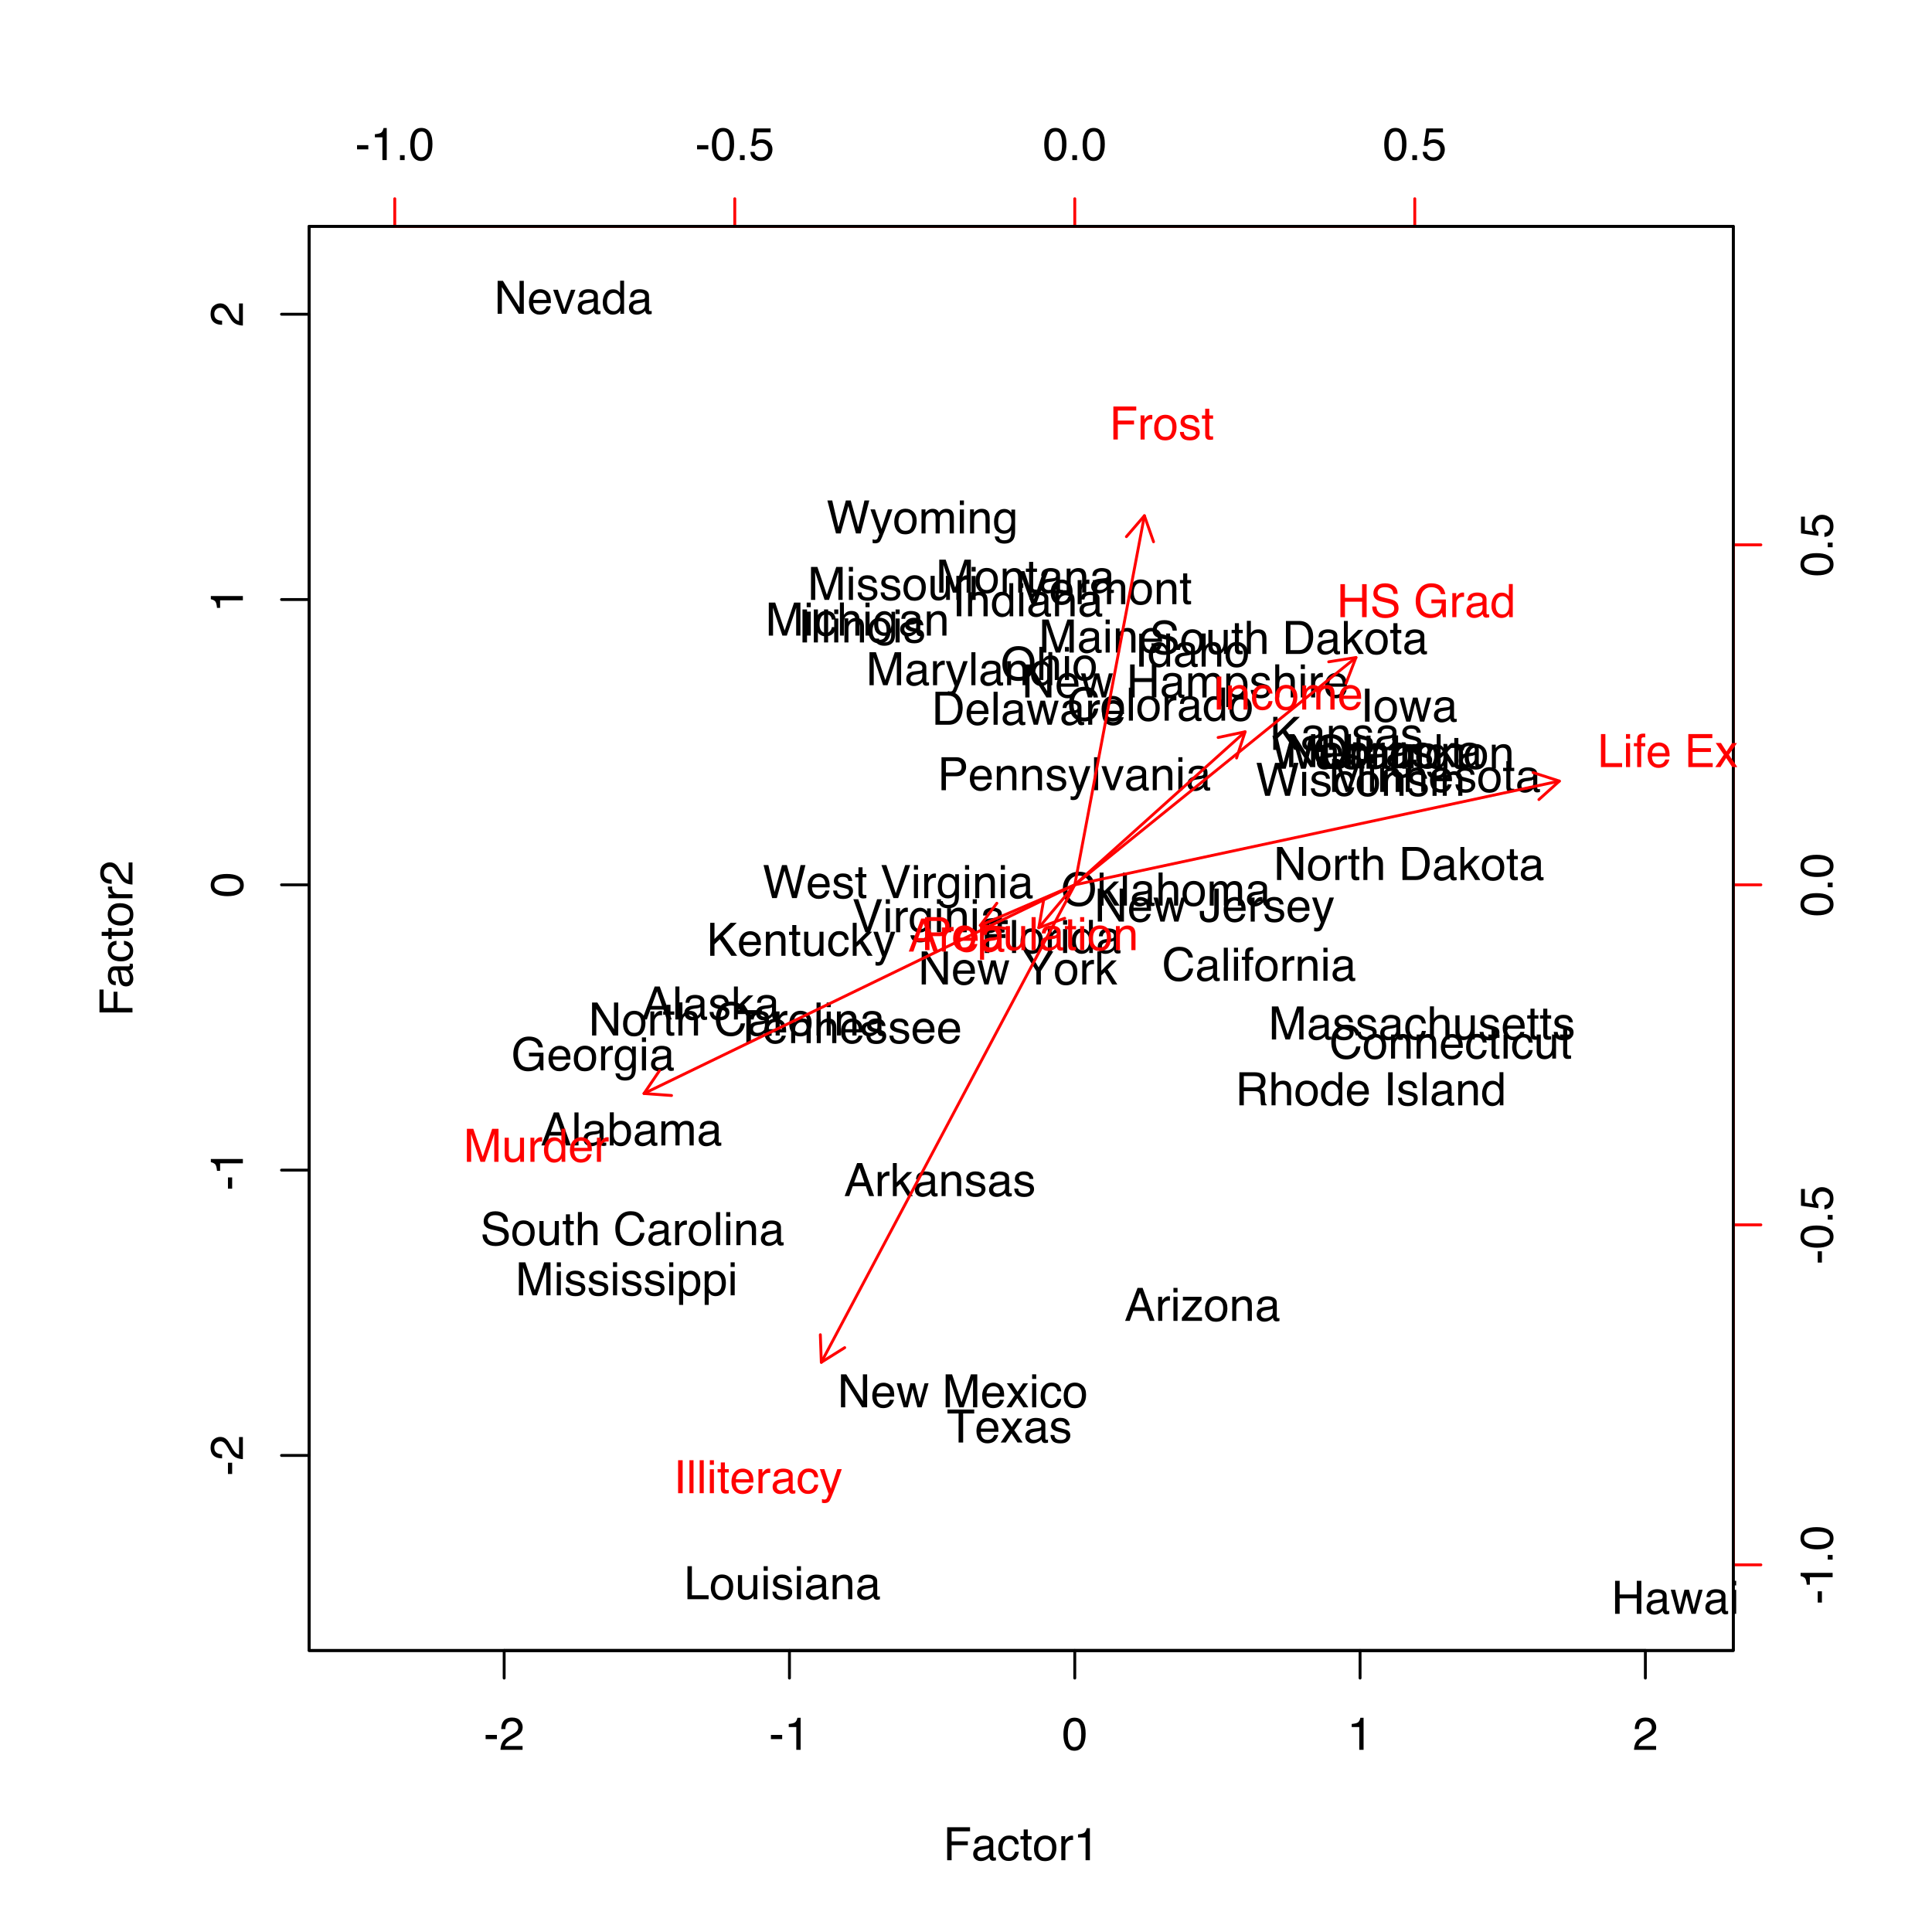 <?xml version="1.0" encoding="UTF-8"?>
<svg xmlns="http://www.w3.org/2000/svg" xmlns:xlink="http://www.w3.org/1999/xlink" width="504pt" height="504pt" viewBox="0 0 504 504" version="1.1">
<defs>
<g>
<symbol overflow="visible" id="glyph0-0">
<path style="stroke:none;" d="M 0.391 0 L 0.391 -8.609 L 7.219 -8.609 L 7.219 0 Z M 6.141 -1.078 L 6.141 -7.531 L 1.469 -7.531 L 1.469 -1.078 Z "/>
</symbol>
<symbol overflow="visible" id="glyph0-1">
<path style="stroke:none;" d="M 0.5 -3.891 L 3.438 -3.891 L 3.438 -2.797 L 0.5 -2.797 Z "/>
</symbol>
<symbol overflow="visible" id="glyph0-2">
<path style="stroke:none;" d="M 0.375 0 C 0.414 -0.719 0.566 -1.344 0.828 -1.875 C 1.086 -2.414 1.594 -2.906 2.344 -3.344 L 3.469 -4 C 3.969 -4.289 4.32 -4.539 4.531 -4.75 C 4.852 -5.07 5.016 -5.441 5.016 -5.859 C 5.016 -6.348 4.863 -6.734 4.562 -7.016 C 4.27 -7.305 3.883 -7.453 3.406 -7.453 C 2.676 -7.453 2.176 -7.18 1.906 -6.641 C 1.75 -6.336 1.664 -5.93 1.656 -5.422 L 0.578 -5.422 C 0.586 -6.148 0.723 -6.742 0.984 -7.203 C 1.441 -8.016 2.25 -8.422 3.406 -8.422 C 4.363 -8.422 5.062 -8.16 5.5 -7.641 C 5.945 -7.117 6.172 -6.539 6.172 -5.906 C 6.172 -5.238 5.938 -4.664 5.469 -4.188 C 5.195 -3.906 4.707 -3.566 4 -3.172 L 3.188 -2.734 C 2.812 -2.523 2.516 -2.32 2.297 -2.125 C 1.898 -1.789 1.648 -1.414 1.547 -1 L 6.141 -1 L 6.141 0 Z "/>
</symbol>
<symbol overflow="visible" id="glyph0-3">
<path style="stroke:none;" d="M 1.156 -5.938 L 1.156 -6.75 C 1.914 -6.82 2.441 -6.945 2.734 -7.125 C 3.035 -7.301 3.266 -7.711 3.422 -8.359 L 4.25 -8.359 L 4.25 0 L 3.125 0 L 3.125 -5.938 Z "/>
</symbol>
<symbol overflow="visible" id="glyph0-4">
<path style="stroke:none;" d="M 3.25 -8.391 C 4.332 -8.391 5.117 -7.941 5.609 -7.047 C 5.984 -6.359 6.172 -5.41 6.172 -4.203 C 6.172 -3.066 6 -2.125 5.656 -1.375 C 5.164 -0.301 4.359 0.234 3.234 0.234 C 2.234 0.234 1.484 -0.203 0.984 -1.078 C 0.578 -1.816 0.375 -2.801 0.375 -4.031 C 0.375 -4.977 0.5 -5.797 0.75 -6.484 C 1.207 -7.754 2.039 -8.391 3.25 -8.391 Z M 3.234 -0.734 C 3.785 -0.734 4.223 -0.973 4.547 -1.453 C 4.867 -1.941 5.031 -2.848 5.031 -4.172 C 5.031 -5.117 4.91 -5.898 4.672 -6.516 C 4.441 -7.129 3.988 -7.438 3.312 -7.438 C 2.688 -7.438 2.227 -7.145 1.938 -6.562 C 1.656 -5.977 1.516 -5.117 1.516 -3.984 C 1.516 -3.129 1.609 -2.441 1.797 -1.922 C 2.078 -1.129 2.555 -0.734 3.234 -0.734 Z "/>
</symbol>
<symbol overflow="visible" id="glyph0-5">
<path style="stroke:none;" d="M 1.031 -8.609 L 7 -8.609 L 7 -7.547 L 2.188 -7.547 L 2.188 -4.938 L 6.422 -4.938 L 6.422 -3.922 L 2.188 -3.922 L 2.188 0 L 1.031 0 Z "/>
</symbol>
<symbol overflow="visible" id="glyph0-6">
<path style="stroke:none;" d="M 1.578 -1.672 C 1.578 -1.367 1.688 -1.129 1.906 -0.953 C 2.133 -0.773 2.398 -0.688 2.703 -0.688 C 3.078 -0.688 3.438 -0.77 3.781 -0.938 C 4.375 -1.227 4.672 -1.695 4.672 -2.344 L 4.672 -3.188 C 4.535 -3.113 4.363 -3.047 4.156 -2.984 C 3.957 -2.93 3.758 -2.895 3.562 -2.875 L 2.938 -2.797 C 2.551 -2.742 2.258 -2.66 2.062 -2.547 C 1.738 -2.367 1.578 -2.078 1.578 -1.672 Z M 4.141 -3.797 C 4.379 -3.828 4.539 -3.93 4.625 -4.109 C 4.664 -4.203 4.688 -4.336 4.688 -4.516 C 4.688 -4.867 4.555 -5.125 4.297 -5.281 C 4.047 -5.445 3.688 -5.531 3.219 -5.531 C 2.664 -5.531 2.273 -5.383 2.047 -5.094 C 1.91 -4.926 1.82 -4.68 1.781 -4.359 L 0.797 -4.359 C 0.816 -5.129 1.066 -5.664 1.547 -5.969 C 2.035 -6.27 2.598 -6.422 3.234 -6.422 C 3.973 -6.422 4.57 -6.281 5.031 -6 C 5.488 -5.719 5.719 -5.281 5.719 -4.688 L 5.719 -1.078 C 5.719 -0.973 5.738 -0.883 5.781 -0.812 C 5.832 -0.75 5.93 -0.719 6.078 -0.719 C 6.117 -0.719 6.164 -0.719 6.219 -0.719 C 6.281 -0.727 6.348 -0.738 6.422 -0.75 L 6.422 0.031 C 6.254 0.07 6.125 0.098 6.031 0.109 C 5.945 0.129 5.832 0.141 5.688 0.141 C 5.32 0.141 5.062 0.008 4.906 -0.25 C 4.812 -0.383 4.75 -0.578 4.719 -0.828 C 4.5 -0.547 4.188 -0.301 3.781 -0.094 C 3.383 0.113 2.945 0.219 2.469 0.219 C 1.883 0.219 1.406 0.039 1.031 -0.312 C 0.664 -0.664 0.484 -1.109 0.484 -1.641 C 0.484 -2.223 0.664 -2.676 1.031 -3 C 1.395 -3.32 1.867 -3.52 2.453 -3.594 Z M 3.266 -6.422 Z "/>
</symbol>
<symbol overflow="visible" id="glyph0-7">
<path style="stroke:none;" d="M 3.188 -6.453 C 3.895 -6.453 4.469 -6.281 4.906 -5.938 C 5.352 -5.594 5.625 -5.004 5.719 -4.172 L 4.688 -4.172 C 4.625 -4.555 4.484 -4.875 4.266 -5.125 C 4.047 -5.383 3.688 -5.516 3.188 -5.516 C 2.52 -5.516 2.039 -5.188 1.75 -4.531 C 1.562 -4.102 1.469 -3.578 1.469 -2.953 C 1.469 -2.328 1.598 -1.797 1.859 -1.359 C 2.129 -0.93 2.551 -0.719 3.125 -0.719 C 3.562 -0.719 3.906 -0.852 4.156 -1.125 C 4.414 -1.395 4.594 -1.758 4.688 -2.219 L 5.719 -2.219 C 5.602 -1.383 5.312 -0.773 4.844 -0.391 C 4.375 -0.004 3.773 0.188 3.047 0.188 C 2.223 0.188 1.566 -0.113 1.078 -0.719 C 0.586 -1.32 0.344 -2.07 0.344 -2.969 C 0.344 -4.07 0.609 -4.926 1.141 -5.531 C 1.68 -6.145 2.363 -6.453 3.188 -6.453 Z M 3.031 -6.422 Z "/>
</symbol>
<symbol overflow="visible" id="glyph0-8">
<path style="stroke:none;" d="M 0.984 -8.031 L 2.047 -8.031 L 2.047 -6.281 L 3.047 -6.281 L 3.047 -5.422 L 2.047 -5.422 L 2.047 -1.312 C 2.047 -1.094 2.125 -0.945 2.281 -0.875 C 2.352 -0.832 2.488 -0.812 2.688 -0.812 C 2.738 -0.812 2.789 -0.812 2.844 -0.812 C 2.906 -0.82 2.973 -0.828 3.047 -0.828 L 3.047 0 C 2.93 0.031 2.805 0.051 2.672 0.062 C 2.547 0.082 2.406 0.094 2.25 0.094 C 1.758 0.094 1.426 -0.031 1.25 -0.281 C 1.07 -0.531 0.984 -0.859 0.984 -1.266 L 0.984 -5.422 L 0.141 -5.422 L 0.141 -6.281 L 0.984 -6.281 Z "/>
</symbol>
<symbol overflow="visible" id="glyph0-9">
<path style="stroke:none;" d="M 3.266 -0.688 C 3.961 -0.688 4.441 -0.945 4.703 -1.469 C 4.961 -2 5.094 -2.586 5.094 -3.234 C 5.094 -3.828 5 -4.305 4.812 -4.672 C 4.508 -5.242 4 -5.531 3.281 -5.531 C 2.633 -5.531 2.164 -5.285 1.875 -4.797 C 1.582 -4.305 1.438 -3.711 1.438 -3.016 C 1.438 -2.348 1.582 -1.789 1.875 -1.344 C 2.164 -0.906 2.629 -0.688 3.266 -0.688 Z M 3.312 -6.453 C 4.113 -6.453 4.789 -6.18 5.344 -5.641 C 5.906 -5.109 6.188 -4.316 6.188 -3.266 C 6.188 -2.254 5.941 -1.414 5.453 -0.75 C 4.961 -0.094 4.203 0.234 3.172 0.234 C 2.305 0.234 1.617 -0.055 1.109 -0.641 C 0.598 -1.234 0.344 -2.02 0.344 -3 C 0.344 -4.051 0.609 -4.891 1.141 -5.516 C 1.68 -6.141 2.406 -6.453 3.312 -6.453 Z M 3.266 -6.422 Z "/>
</symbol>
<symbol overflow="visible" id="glyph0-10">
<path style="stroke:none;" d="M 0.797 -6.281 L 1.812 -6.281 L 1.812 -5.188 C 1.883 -5.406 2.082 -5.664 2.406 -5.969 C 2.727 -6.27 3.098 -6.422 3.516 -6.422 C 3.535 -6.422 3.566 -6.414 3.609 -6.406 C 3.66 -6.406 3.742 -6.398 3.859 -6.391 L 3.859 -5.281 C 3.797 -5.289 3.738 -5.297 3.688 -5.297 C 3.633 -5.297 3.578 -5.297 3.516 -5.297 C 2.984 -5.297 2.57 -5.125 2.281 -4.781 C 2 -4.445 1.859 -4.055 1.859 -3.609 L 1.859 0 L 0.797 0 Z "/>
</symbol>
<symbol overflow="visible" id="glyph0-11">
<path style="stroke:none;" d="M 5.328 -3.531 L 4.031 -7.328 L 2.641 -3.531 Z M 3.422 -8.609 L 4.734 -8.609 L 7.859 0 L 6.578 0 L 5.703 -2.578 L 2.297 -2.578 L 1.375 0 L 0.172 0 Z M 4.016 -8.609 Z "/>
</symbol>
<symbol overflow="visible" id="glyph0-12">
<path style="stroke:none;" d="M 0.797 -8.609 L 1.859 -8.609 L 1.859 0 L 0.797 0 Z "/>
</symbol>
<symbol overflow="visible" id="glyph0-13">
<path style="stroke:none;" d="M 0.688 -8.641 L 1.719 -8.641 L 1.719 -5.516 C 1.945 -5.816 2.223 -6.047 2.547 -6.203 C 2.867 -6.359 3.219 -6.438 3.594 -6.438 C 4.375 -6.438 5.004 -6.164 5.484 -5.625 C 5.973 -5.094 6.219 -4.305 6.219 -3.266 C 6.219 -2.266 5.977 -1.438 5.5 -0.781 C 5.02 -0.125 4.352 0.203 3.5 0.203 C 3.02 0.203 2.617 0.086 2.297 -0.141 C 2.098 -0.285 1.891 -0.504 1.672 -0.797 L 1.672 0 L 0.688 0 Z M 3.438 -0.734 C 4.008 -0.734 4.438 -0.957 4.719 -1.406 C 5 -1.863 5.141 -2.461 5.141 -3.203 C 5.141 -3.867 5 -4.414 4.719 -4.844 C 4.438 -5.281 4.02 -5.5 3.469 -5.5 C 2.988 -5.5 2.566 -5.32 2.203 -4.969 C 1.836 -4.613 1.656 -4.023 1.656 -3.203 C 1.656 -2.617 1.727 -2.141 1.875 -1.766 C 2.156 -1.078 2.676 -0.734 3.438 -0.734 Z "/>
</symbol>
<symbol overflow="visible" id="glyph0-14">
<path style="stroke:none;" d="M 0.781 -6.281 L 1.812 -6.281 L 1.812 -5.391 C 2.062 -5.691 2.289 -5.914 2.5 -6.062 C 2.844 -6.301 3.238 -6.422 3.688 -6.422 C 4.188 -6.422 4.586 -6.297 4.891 -6.047 C 5.055 -5.91 5.211 -5.703 5.359 -5.422 C 5.586 -5.766 5.859 -6.016 6.172 -6.172 C 6.492 -6.336 6.852 -6.422 7.25 -6.422 C 8.094 -6.422 8.664 -6.113 8.969 -5.5 C 9.133 -5.176 9.219 -4.734 9.219 -4.172 L 9.219 0 L 8.125 0 L 8.125 -4.359 C 8.125 -4.773 8.02 -5.062 7.812 -5.219 C 7.602 -5.375 7.348 -5.453 7.047 -5.453 C 6.629 -5.453 6.27 -5.312 5.969 -5.031 C 5.676 -4.758 5.531 -4.301 5.531 -3.656 L 5.531 0 L 4.453 0 L 4.453 -4.094 C 4.453 -4.52 4.398 -4.832 4.297 -5.031 C 4.141 -5.32 3.844 -5.469 3.406 -5.469 C 3.008 -5.469 2.645 -5.312 2.312 -5 C 1.988 -4.695 1.828 -4.141 1.828 -3.328 L 1.828 0 L 0.781 0 Z "/>
</symbol>
<symbol overflow="visible" id="glyph0-15">
<path style="stroke:none;" d="M 1.406 -1.969 C 1.438 -1.613 1.523 -1.344 1.672 -1.156 C 1.93 -0.82 2.391 -0.656 3.047 -0.656 C 3.441 -0.656 3.785 -0.738 4.078 -0.906 C 4.379 -1.07 4.531 -1.332 4.531 -1.688 C 4.531 -1.957 4.41 -2.164 4.172 -2.312 C 4.016 -2.395 3.711 -2.492 3.266 -2.609 L 2.422 -2.812 C 1.891 -2.945 1.5 -3.098 1.25 -3.266 C 0.789 -3.547 0.562 -3.941 0.562 -4.453 C 0.562 -5.047 0.773 -5.523 1.203 -5.891 C 1.629 -6.254 2.207 -6.438 2.938 -6.438 C 3.875 -6.438 4.551 -6.16 4.969 -5.609 C 5.238 -5.254 5.367 -4.875 5.359 -4.469 L 4.359 -4.469 C 4.336 -4.707 4.254 -4.926 4.109 -5.125 C 3.867 -5.395 3.445 -5.531 2.844 -5.531 C 2.445 -5.531 2.145 -5.453 1.938 -5.297 C 1.738 -5.148 1.641 -4.953 1.641 -4.703 C 1.641 -4.43 1.773 -4.211 2.047 -4.047 C 2.203 -3.953 2.43 -3.867 2.734 -3.797 L 3.422 -3.625 C 4.18 -3.438 4.691 -3.258 4.953 -3.094 C 5.359 -2.82 5.562 -2.395 5.562 -1.812 C 5.562 -1.258 5.348 -0.781 4.922 -0.375 C 4.504 0.031 3.863 0.234 3 0.234 C 2.062 0.234 1.395 0.023 1 -0.391 C 0.613 -0.816 0.41 -1.344 0.391 -1.969 Z M 2.953 -6.422 Z "/>
</symbol>
<symbol overflow="visible" id="glyph0-16">
<path style="stroke:none;" d="M 0.75 -8.609 L 1.766 -8.609 L 1.766 -3.609 L 4.469 -6.281 L 5.812 -6.281 L 3.422 -3.922 L 5.953 0 L 4.609 0 L 2.656 -3.172 L 1.766 -2.359 L 1.766 0 L 0.75 0 Z "/>
</symbol>
<symbol overflow="visible" id="glyph0-17">
<path style="stroke:none;" d="M 0.781 -6.25 L 1.844 -6.25 L 1.844 0 L 0.781 0 Z M 0.781 -8.609 L 1.844 -8.609 L 1.844 -7.406 L 0.781 -7.406 Z "/>
</symbol>
<symbol overflow="visible" id="glyph0-18">
<path style="stroke:none;" d="M 0.312 -0.828 L 4.031 -5.328 L 0.578 -5.328 L 0.578 -6.281 L 5.438 -6.281 L 5.438 -5.422 L 1.75 -0.938 L 5.562 -0.938 L 5.562 0 L 0.312 0 Z M 3.016 -6.422 Z "/>
</symbol>
<symbol overflow="visible" id="glyph0-19">
<path style="stroke:none;" d="M 0.781 -6.281 L 1.781 -6.281 L 1.781 -5.391 C 2.07 -5.754 2.383 -6.016 2.719 -6.172 C 3.051 -6.336 3.422 -6.422 3.828 -6.422 C 4.711 -6.422 5.312 -6.109 5.625 -5.484 C 5.801 -5.141 5.891 -4.656 5.891 -4.031 L 5.891 0 L 4.812 0 L 4.812 -3.953 C 4.812 -4.336 4.754 -4.645 4.641 -4.875 C 4.453 -5.27 4.113 -5.469 3.625 -5.469 C 3.375 -5.469 3.172 -5.441 3.016 -5.391 C 2.723 -5.305 2.469 -5.133 2.25 -4.875 C 2.07 -4.664 1.957 -4.453 1.906 -4.234 C 1.852 -4.016 1.828 -3.695 1.828 -3.281 L 1.828 0 L 0.781 0 Z M 3.25 -6.422 Z "/>
</symbol>
<symbol overflow="visible" id="glyph0-20">
<path style="stroke:none;" d="M 4.547 -8.844 C 5.629 -8.844 6.473 -8.555 7.078 -7.984 C 7.68 -7.41 8.016 -6.758 8.078 -6.031 L 6.938 -6.031 C 6.812 -6.582 6.555 -7.02 6.172 -7.344 C 5.785 -7.664 5.242 -7.828 4.547 -7.828 C 3.703 -7.828 3.02 -7.531 2.5 -6.938 C 1.977 -6.344 1.719 -5.43 1.719 -4.203 C 1.719 -3.191 1.953 -2.367 2.422 -1.734 C 2.891 -1.109 3.594 -0.797 4.531 -0.797 C 5.383 -0.797 6.039 -1.129 6.5 -1.797 C 6.727 -2.141 6.906 -2.598 7.031 -3.172 L 8.156 -3.172 C 8.062 -2.266 7.727 -1.504 7.156 -0.891 C 6.469 -0.148 5.547 0.219 4.391 0.219 C 3.391 0.219 2.551 -0.082 1.875 -0.688 C 0.977 -1.488 0.531 -2.723 0.531 -4.391 C 0.531 -5.66 0.863 -6.703 1.531 -7.516 C 2.258 -8.398 3.266 -8.844 4.547 -8.844 Z M 4.312 -8.844 Z "/>
</symbol>
<symbol overflow="visible" id="glyph0-21">
<path style="stroke:none;" d="M 1.031 -7.234 C 1.051 -7.672 1.129 -7.988 1.266 -8.188 C 1.516 -8.551 1.988 -8.734 2.688 -8.734 C 2.758 -8.734 2.828 -8.727 2.891 -8.719 C 2.961 -8.719 3.047 -8.711 3.141 -8.703 L 3.141 -7.75 C 3.023 -7.758 2.941 -7.766 2.891 -7.766 C 2.848 -7.766 2.805 -7.766 2.766 -7.766 C 2.441 -7.766 2.25 -7.68 2.188 -7.516 C 2.125 -7.348 2.094 -6.926 2.094 -6.25 L 3.141 -6.25 L 3.141 -5.422 L 2.078 -5.422 L 2.078 0 L 1.031 0 L 1.031 -5.422 L 0.172 -5.422 L 0.172 -6.25 L 1.031 -6.25 Z "/>
</symbol>
<symbol overflow="visible" id="glyph0-22">
<path style="stroke:none;" d="M 1.438 -3.062 C 1.438 -2.395 1.578 -1.832 1.859 -1.375 C 2.148 -0.926 2.609 -0.703 3.234 -0.703 C 3.723 -0.703 4.125 -0.91 4.438 -1.328 C 4.758 -1.742 4.922 -2.348 4.922 -3.141 C 4.922 -3.93 4.754 -4.516 4.422 -4.891 C 4.098 -5.273 3.703 -5.469 3.234 -5.469 C 2.703 -5.469 2.27 -5.266 1.938 -4.859 C 1.602 -4.453 1.438 -3.852 1.438 -3.062 Z M 3.031 -6.391 C 3.508 -6.391 3.91 -6.285 4.234 -6.078 C 4.422 -5.961 4.633 -5.758 4.875 -5.469 L 4.875 -8.641 L 5.891 -8.641 L 5.891 0 L 4.938 0 L 4.938 -0.875 C 4.695 -0.488 4.406 -0.207 4.062 -0.031 C 3.727 0.133 3.344 0.219 2.906 0.219 C 2.207 0.219 1.602 -0.07 1.094 -0.656 C 0.582 -1.25 0.328 -2.031 0.328 -3 C 0.328 -3.914 0.562 -4.707 1.031 -5.375 C 1.5 -6.051 2.164 -6.391 3.031 -6.391 Z "/>
</symbol>
<symbol overflow="visible" id="glyph0-23">
<path style="stroke:none;" d="M 3.391 -6.422 C 3.836 -6.422 4.27 -6.316 4.688 -6.109 C 5.102 -5.898 5.422 -5.629 5.641 -5.297 C 5.848 -4.973 5.988 -4.602 6.062 -4.188 C 6.125 -3.895 6.156 -3.43 6.156 -2.797 L 1.547 -2.797 C 1.566 -2.16 1.719 -1.648 2 -1.266 C 2.281 -0.879 2.719 -0.688 3.312 -0.688 C 3.863 -0.688 4.301 -0.867 4.625 -1.234 C 4.812 -1.441 4.945 -1.688 5.031 -1.969 L 6.062 -1.969 C 6.039 -1.738 5.953 -1.484 5.797 -1.203 C 5.641 -0.922 5.469 -0.688 5.281 -0.5 C 4.957 -0.188 4.555 0.02 4.078 0.125 C 3.828 0.188 3.539 0.219 3.219 0.219 C 2.438 0.219 1.773 -0.062 1.234 -0.625 C 0.691 -1.195 0.422 -1.992 0.422 -3.016 C 0.422 -4.023 0.691 -4.844 1.234 -5.469 C 1.785 -6.102 2.504 -6.422 3.391 -6.422 Z M 5.062 -3.641 C 5.02 -4.098 4.922 -4.461 4.766 -4.734 C 4.484 -5.242 4.004 -5.5 3.328 -5.5 C 2.836 -5.5 2.426 -5.32 2.094 -4.969 C 1.77 -4.625 1.598 -4.18 1.578 -3.641 Z M 3.281 -6.422 Z "/>
</symbol>
<symbol overflow="visible" id="glyph0-24">
<path style="stroke:none;" d="M 1.828 -6.281 L 1.828 -2.109 C 1.828 -1.785 1.879 -1.523 1.984 -1.328 C 2.172 -0.953 2.52 -0.766 3.031 -0.766 C 3.758 -0.766 4.258 -1.094 4.531 -1.75 C 4.676 -2.102 4.75 -2.582 4.75 -3.188 L 4.75 -6.281 L 5.797 -6.281 L 5.797 0 L 4.812 0 L 4.812 -0.922 C 4.676 -0.68 4.508 -0.484 4.312 -0.328 C 3.906 0.004 3.414 0.172 2.844 0.172 C 1.945 0.172 1.336 -0.129 1.016 -0.734 C 0.836 -1.047 0.75 -1.473 0.75 -2.016 L 0.75 -6.281 Z M 3.281 -6.422 Z "/>
</symbol>
<symbol overflow="visible" id="glyph0-25">
<path style="stroke:none;" d="M 4.219 -1 C 4.613 -1 4.938 -1.039 5.188 -1.125 C 5.645 -1.27 6.02 -1.562 6.312 -2 C 6.539 -2.344 6.703 -2.785 6.797 -3.328 C 6.859 -3.66 6.891 -3.961 6.891 -4.234 C 6.891 -5.305 6.676 -6.133 6.25 -6.719 C 5.832 -7.312 5.148 -7.609 4.203 -7.609 L 2.141 -7.609 L 2.141 -1 Z M 0.969 -8.609 L 4.453 -8.609 C 5.641 -8.609 6.555 -8.188 7.203 -7.344 C 7.785 -6.594 8.078 -5.625 8.078 -4.438 C 8.078 -3.52 7.906 -2.691 7.562 -1.953 C 6.957 -0.648 5.914 0 4.438 0 L 0.969 0 Z "/>
</symbol>
<symbol overflow="visible" id="glyph0-26">
<path style="stroke:none;" d="M 1.266 -6.281 L 2.469 -1.328 L 3.688 -6.281 L 4.875 -6.281 L 6.109 -1.359 L 7.391 -6.281 L 8.438 -6.281 L 6.625 0 L 5.531 0 L 4.25 -4.859 L 3.016 0 L 1.922 0 L 0.109 -6.281 Z "/>
</symbol>
<symbol overflow="visible" id="glyph0-27">
<path style="stroke:none;" d="M 4.641 -8.828 C 5.441 -8.828 6.141 -8.672 6.734 -8.359 C 7.586 -7.91 8.109 -7.125 8.297 -6 L 7.156 -6 C 7.008 -6.625 6.711 -7.082 6.266 -7.375 C 5.828 -7.664 5.273 -7.812 4.609 -7.812 C 3.805 -7.812 3.133 -7.508 2.594 -6.906 C 2.051 -6.312 1.781 -5.422 1.781 -4.234 C 1.781 -3.211 2.004 -2.379 2.453 -1.734 C 2.898 -1.098 3.629 -0.781 4.641 -0.781 C 5.422 -0.781 6.066 -1.004 6.578 -1.453 C 7.086 -1.898 7.348 -2.629 7.359 -3.641 L 4.672 -3.641 L 4.672 -4.609 L 8.438 -4.609 L 8.438 0 L 7.688 0 L 7.406 -1.109 C 7.02 -0.672 6.672 -0.367 6.359 -0.203 C 5.848 0.086 5.195 0.234 4.406 0.234 C 3.395 0.234 2.52 -0.098 1.781 -0.766 C 0.977 -1.586 0.578 -2.723 0.578 -4.172 C 0.578 -5.609 0.969 -6.754 1.75 -7.609 C 2.488 -8.422 3.453 -8.828 4.641 -8.828 Z M 4.438 -8.844 Z "/>
</symbol>
<symbol overflow="visible" id="glyph0-28">
<path style="stroke:none;" d="M 2.984 -6.391 C 3.484 -6.391 3.914 -6.27 4.281 -6.031 C 4.477 -5.883 4.68 -5.68 4.891 -5.422 L 4.891 -6.219 L 5.859 -6.219 L 5.859 -0.516 C 5.859 0.285 5.742 0.914 5.516 1.375 C 5.078 2.227 4.25 2.656 3.031 2.656 C 2.352 2.656 1.785 2.504 1.328 2.203 C 0.867 1.898 0.609 1.426 0.547 0.781 L 1.625 0.781 C 1.676 1.062 1.773 1.281 1.922 1.438 C 2.16 1.664 2.535 1.781 3.047 1.781 C 3.859 1.781 4.391 1.492 4.641 0.922 C 4.785 0.586 4.852 -0.008 4.844 -0.875 C 4.633 -0.551 4.379 -0.312 4.078 -0.156 C 3.785 0 3.395 0.078 2.906 0.078 C 2.227 0.078 1.633 -0.16 1.125 -0.641 C 0.613 -1.129 0.359 -1.93 0.359 -3.047 C 0.359 -4.098 0.613 -4.914 1.125 -5.5 C 1.645 -6.094 2.266 -6.391 2.984 -6.391 Z M 4.891 -3.172 C 4.891 -3.941 4.727 -4.516 4.406 -4.891 C 4.082 -5.266 3.676 -5.453 3.188 -5.453 C 2.438 -5.453 1.926 -5.102 1.656 -4.406 C 1.508 -4.039 1.438 -3.555 1.438 -2.953 C 1.438 -2.242 1.578 -1.703 1.859 -1.328 C 2.148 -0.961 2.539 -0.781 3.031 -0.781 C 3.789 -0.781 4.32 -1.125 4.625 -1.812 C 4.801 -2.195 4.891 -2.648 4.891 -3.172 Z M 3.109 -6.422 Z "/>
</symbol>
<symbol overflow="visible" id="glyph0-29">
<path style="stroke:none;" d="M 0.938 -8.609 L 2.125 -8.609 L 2.125 -5.047 L 6.594 -5.047 L 6.594 -8.609 L 7.781 -8.609 L 7.781 0 L 6.594 0 L 6.594 -4.031 L 2.125 -4.031 L 2.125 0 L 0.938 0 Z "/>
</symbol>
<symbol overflow="visible" id="glyph0-30">
<path style="stroke:none;" d="M 1.172 -8.609 L 2.359 -8.609 L 2.359 0 L 1.172 0 Z "/>
</symbol>
<symbol overflow="visible" id="glyph0-31">
<path style="stroke:none;" d="M 0.781 -8.641 L 1.828 -8.641 L 1.828 -5.422 C 2.078 -5.742 2.301 -5.969 2.5 -6.094 C 2.844 -6.312 3.27 -6.422 3.781 -6.422 C 4.688 -6.422 5.301 -6.102 5.625 -5.469 C 5.801 -5.125 5.891 -4.645 5.891 -4.031 L 5.891 0 L 4.812 0 L 4.812 -3.953 C 4.812 -4.41 4.75 -4.75 4.625 -4.969 C 4.438 -5.312 4.078 -5.484 3.547 -5.484 C 3.109 -5.484 2.711 -5.332 2.359 -5.031 C 2.004 -4.727 1.828 -4.16 1.828 -3.328 L 1.828 0 L 0.781 0 Z "/>
</symbol>
<symbol overflow="visible" id="glyph0-32">
<path style="stroke:none;" d="M 0.922 -8.609 L 2.047 -8.609 L 2.047 -4.406 L 6.25 -8.609 L 7.859 -8.609 L 4.281 -5.141 L 7.953 0 L 6.438 0 L 3.422 -4.312 L 2.047 -3 L 2.047 0 L 0.922 0 Z "/>
</symbol>
<symbol overflow="visible" id="glyph0-33">
<path style="stroke:none;" d="M 4.688 -6.281 L 5.859 -6.281 C 5.711 -5.875 5.383 -4.953 4.875 -3.516 C 4.488 -2.441 4.164 -1.566 3.906 -0.891 C 3.301 0.711 2.875 1.691 2.625 2.047 C 2.375 2.398 1.941 2.578 1.328 2.578 C 1.18 2.578 1.066 2.566 0.984 2.547 C 0.91 2.535 0.812 2.516 0.688 2.484 L 0.688 1.531 C 0.875 1.582 1.008 1.613 1.094 1.625 C 1.176 1.633 1.25 1.641 1.312 1.641 C 1.5 1.641 1.641 1.609 1.734 1.547 C 1.828 1.484 1.906 1.406 1.969 1.312 C 1.988 1.281 2.055 1.117 2.172 0.828 C 2.297 0.535 2.383 0.32 2.438 0.188 L 0.125 -6.281 L 1.312 -6.281 L 3 -1.172 Z M 3 -6.422 Z "/>
</symbol>
<symbol overflow="visible" id="glyph0-34">
<path style="stroke:none;" d="M 0.922 -8.609 L 2.078 -8.609 L 2.078 -1.031 L 6.438 -1.031 L 6.438 0 L 0.922 0 Z "/>
</symbol>
<symbol overflow="visible" id="glyph0-35">
<path style="stroke:none;" d="M 0.891 -8.609 L 2.562 -8.609 L 5.031 -1.328 L 7.484 -8.609 L 9.141 -8.609 L 9.141 0 L 8.031 0 L 8.031 -5.078 C 8.031 -5.254 8.031 -5.547 8.031 -5.953 C 8.039 -6.359 8.047 -6.797 8.047 -7.266 L 5.594 0 L 4.438 0 L 1.969 -7.266 L 1.969 -7 C 1.969 -6.789 1.973 -6.469 1.984 -6.031 C 1.992 -5.602 2 -5.285 2 -5.078 L 2 0 L 0.891 0 Z "/>
</symbol>
<symbol overflow="visible" id="glyph0-36">
<path style="stroke:none;" d="M 3.422 -0.703 C 3.91 -0.703 4.316 -0.91 4.641 -1.328 C 4.973 -1.742 5.141 -2.359 5.141 -3.172 C 5.141 -3.672 5.066 -4.102 4.922 -4.469 C 4.648 -5.156 4.148 -5.5 3.422 -5.5 C 2.691 -5.5 2.191 -5.133 1.922 -4.406 C 1.773 -4.02 1.703 -3.523 1.703 -2.922 C 1.703 -2.43 1.773 -2.02 1.922 -1.688 C 2.191 -1.031 2.691 -0.703 3.422 -0.703 Z M 0.688 -6.25 L 1.719 -6.25 L 1.719 -5.422 C 1.926 -5.703 2.156 -5.922 2.406 -6.078 C 2.758 -6.305 3.176 -6.422 3.656 -6.422 C 4.375 -6.422 4.977 -6.148 5.469 -5.609 C 5.969 -5.066 6.219 -4.289 6.219 -3.281 C 6.219 -1.906 5.859 -0.926 5.141 -0.344 C 4.691 0.031 4.164 0.219 3.562 0.219 C 3.094 0.219 2.695 0.113 2.375 -0.094 C 2.188 -0.219 1.977 -0.422 1.75 -0.703 L 1.75 2.5 L 0.688 2.5 Z "/>
</symbol>
<symbol overflow="visible" id="glyph0-37">
<path style="stroke:none;" d="M 0.922 -8.609 L 2.297 -8.609 L 6.641 -1.641 L 6.641 -8.609 L 7.75 -8.609 L 7.75 0 L 6.438 0 L 2.031 -6.969 L 2.031 0 L 0.922 0 Z M 4.25 -8.609 Z "/>
</symbol>
<symbol overflow="visible" id="glyph0-38">
<path style="stroke:none;" d="M 1.297 -6.281 L 2.969 -1.172 L 4.719 -6.281 L 5.875 -6.281 L 3.5 0 L 2.375 0 L 0.062 -6.281 Z "/>
</symbol>
<symbol overflow="visible" id="glyph0-39">
<path style="stroke:none;" d=""/>
</symbol>
<symbol overflow="visible" id="glyph0-40">
<path style="stroke:none;" d="M 5.141 -2.562 C 5.141 -1.844 5.031 -1.281 4.812 -0.875 C 4.414 -0.133 3.66 0.234 2.547 0.234 C 1.898 0.234 1.348 0.055 0.891 -0.297 C 0.43 -0.648 0.203 -1.27 0.203 -2.156 L 0.203 -2.781 L 1.297 -2.781 L 1.297 -2.156 C 1.297 -1.688 1.398 -1.332 1.609 -1.094 C 1.816 -0.863 2.145 -0.75 2.594 -0.75 C 3.207 -0.75 3.613 -0.961 3.812 -1.391 C 3.926 -1.648 3.984 -2.145 3.984 -2.875 L 3.984 -8.609 L 5.141 -8.609 Z "/>
</symbol>
<symbol overflow="visible" id="glyph0-41">
<path style="stroke:none;" d="M 0.172 -6.281 L 1.547 -6.281 L 2.984 -4.062 L 4.438 -6.281 L 5.719 -6.25 L 3.609 -3.219 L 5.812 0 L 4.469 0 L 2.906 -2.359 L 1.406 0 L 0.062 0 L 2.281 -3.219 Z "/>
</symbol>
<symbol overflow="visible" id="glyph0-42">
<path style="stroke:none;" d="M 0.25 -8.609 L 1.609 -8.609 L 4.078 -4.469 L 6.547 -8.609 L 7.922 -8.609 L 4.672 -3.469 L 4.672 0 L 3.5 0 L 3.5 -3.469 Z M 4.094 -8.609 Z "/>
</symbol>
<symbol overflow="visible" id="glyph0-43">
<path style="stroke:none;" d="M 4.625 -8.844 C 6.145 -8.844 7.27 -8.352 8 -7.375 C 8.57 -6.613 8.859 -5.641 8.859 -4.453 C 8.859 -3.172 8.531 -2.102 7.875 -1.25 C 7.113 -0.25 6.023 0.25 4.609 0.25 C 3.285 0.25 2.242 -0.188 1.484 -1.062 C 0.805 -1.906 0.469 -2.973 0.469 -4.266 C 0.469 -5.422 0.758 -6.414 1.344 -7.25 C 2.082 -8.312 3.176 -8.844 4.625 -8.844 Z M 4.75 -0.797 C 5.77 -0.797 6.508 -1.16 6.969 -1.891 C 7.438 -2.629 7.672 -3.477 7.672 -4.438 C 7.672 -5.445 7.406 -6.258 6.875 -6.875 C 6.344 -7.5 5.617 -7.812 4.703 -7.812 C 3.805 -7.812 3.078 -7.504 2.516 -6.891 C 1.953 -6.273 1.672 -5.375 1.672 -4.188 C 1.672 -3.227 1.91 -2.422 2.391 -1.766 C 2.879 -1.117 3.664 -0.797 4.75 -0.797 Z M 4.672 -8.844 Z "/>
</symbol>
<symbol overflow="visible" id="glyph0-44">
<path style="stroke:none;" d="M 1.031 -8.609 L 4.906 -8.609 C 5.664 -8.609 6.281 -8.391 6.75 -7.953 C 7.219 -7.523 7.453 -6.922 7.453 -6.141 C 7.453 -5.473 7.242 -4.891 6.828 -4.391 C 6.41 -3.891 5.77 -3.641 4.906 -3.641 L 2.188 -3.641 L 2.188 0 L 1.031 0 Z M 6.281 -6.141 C 6.281 -6.766 6.047 -7.191 5.578 -7.422 C 5.316 -7.547 4.961 -7.609 4.516 -7.609 L 2.188 -7.609 L 2.188 -4.625 L 4.516 -4.625 C 5.035 -4.625 5.457 -4.734 5.781 -4.953 C 6.113 -5.18 6.281 -5.578 6.281 -6.141 Z "/>
</symbol>
<symbol overflow="visible" id="glyph0-45">
<path style="stroke:none;" d="M 4.922 -4.672 C 5.461 -4.672 5.891 -4.781 6.203 -5 C 6.523 -5.219 6.688 -5.609 6.688 -6.172 C 6.688 -6.785 6.469 -7.207 6.031 -7.438 C 5.789 -7.551 5.469 -7.609 5.062 -7.609 L 2.219 -7.609 L 2.219 -4.672 Z M 1.062 -8.609 L 5.047 -8.609 C 5.703 -8.609 6.238 -8.516 6.656 -8.328 C 7.469 -7.953 7.875 -7.27 7.875 -6.281 C 7.875 -5.77 7.766 -5.348 7.547 -5.016 C 7.336 -4.691 7.039 -4.43 6.656 -4.234 C 7 -4.098 7.254 -3.914 7.422 -3.688 C 7.586 -3.469 7.68 -3.109 7.703 -2.609 L 7.75 -1.453 C 7.758 -1.129 7.785 -0.883 7.828 -0.719 C 7.898 -0.445 8.023 -0.27 8.203 -0.188 L 8.203 0 L 6.781 0 C 6.738 -0.07 6.703 -0.164 6.672 -0.281 C 6.648 -0.406 6.633 -0.633 6.625 -0.969 L 6.547 -2.406 C 6.523 -2.969 6.316 -3.344 5.922 -3.531 C 5.703 -3.633 5.352 -3.688 4.875 -3.688 L 2.219 -3.688 L 2.219 0 L 1.062 0 Z "/>
</symbol>
<symbol overflow="visible" id="glyph0-46">
<path style="stroke:none;" d="M 1.672 -2.781 C 1.703 -2.289 1.816 -1.895 2.016 -1.594 C 2.41 -1.02 3.094 -0.734 4.062 -0.734 C 4.5 -0.734 4.898 -0.797 5.266 -0.922 C 5.961 -1.16 6.312 -1.594 6.312 -2.219 C 6.312 -2.688 6.16 -3.02 5.859 -3.219 C 5.566 -3.414 5.102 -3.586 4.469 -3.734 L 3.312 -4 C 2.539 -4.164 2 -4.352 1.688 -4.562 C 1.145 -4.926 0.875 -5.461 0.875 -6.172 C 0.875 -6.953 1.141 -7.586 1.672 -8.078 C 2.203 -8.578 2.957 -8.828 3.938 -8.828 C 4.844 -8.828 5.609 -8.609 6.234 -8.172 C 6.867 -7.734 7.188 -7.035 7.188 -6.078 L 6.094 -6.078 C 6.031 -6.547 5.906 -6.898 5.719 -7.141 C 5.363 -7.586 4.758 -7.812 3.906 -7.812 C 3.219 -7.812 2.723 -7.664 2.422 -7.375 C 2.117 -7.094 1.969 -6.758 1.969 -6.375 C 1.969 -5.957 2.145 -5.648 2.5 -5.453 C 2.727 -5.328 3.25 -5.172 4.062 -4.984 L 5.281 -4.703 C 5.852 -4.566 6.301 -4.383 6.625 -4.156 C 7.164 -3.758 7.438 -3.176 7.438 -2.406 C 7.438 -1.457 7.086 -0.773 6.391 -0.359 C 5.703 0.047 4.898 0.25 3.984 0.25 C 2.91 0.25 2.07 -0.02 1.469 -0.562 C 0.863 -1.113 0.566 -1.852 0.578 -2.781 Z M 4.031 -8.844 Z "/>
</symbol>
<symbol overflow="visible" id="glyph0-47">
<path style="stroke:none;" d="M 7.172 -8.609 L 7.172 -7.578 L 4.281 -7.578 L 4.281 0 L 3.094 0 L 3.094 -7.578 L 0.188 -7.578 L 0.188 -8.609 Z "/>
</symbol>
<symbol overflow="visible" id="glyph0-48">
<path style="stroke:none;" d="M 2.188 -8.609 L 2.188 -3.281 C 2.188 -2.656 2.301 -2.141 2.531 -1.734 C 2.875 -1.109 3.461 -0.797 4.297 -0.797 C 5.273 -0.797 5.945 -1.133 6.312 -1.812 C 6.5 -2.176 6.594 -2.664 6.594 -3.281 L 6.594 -8.609 L 7.781 -8.609 L 7.781 -3.781 C 7.781 -2.719 7.633 -1.898 7.344 -1.328 C 6.82 -0.285 5.836 0.234 4.391 0.234 C 2.93 0.234 1.941 -0.285 1.422 -1.328 C 1.141 -1.898 1 -2.719 1 -3.781 L 1 -8.609 Z M 4.391 -8.609 Z "/>
</symbol>
<symbol overflow="visible" id="glyph0-49">
<path style="stroke:none;" d="M 1.594 -8.609 L 4.062 -1.281 L 6.516 -8.609 L 7.812 -8.609 L 4.672 0 L 3.438 0 L 0.312 -8.609 Z "/>
</symbol>
<symbol overflow="visible" id="glyph0-50">
<path style="stroke:none;" d="M 1.484 -8.609 L 3.109 -1.609 L 5.047 -8.609 L 6.312 -8.609 L 8.266 -1.609 L 9.891 -8.609 L 11.156 -8.609 L 8.906 0 L 7.672 0 L 5.688 -7.141 L 3.688 0 L 2.469 0 L 0.219 -8.609 Z "/>
</symbol>
<symbol overflow="visible" id="glyph0-51">
<path style="stroke:none;" d="M 1.031 -1.281 L 2.25 -1.281 L 2.25 0 L 1.031 0 Z "/>
</symbol>
<symbol overflow="visible" id="glyph0-52">
<path style="stroke:none;" d="M 1.484 -2.141 C 1.555 -1.535 1.836 -1.117 2.328 -0.891 C 2.578 -0.773 2.863 -0.719 3.188 -0.719 C 3.812 -0.719 4.273 -0.914 4.578 -1.312 C 4.879 -1.707 5.031 -2.148 5.031 -2.641 C 5.031 -3.223 4.848 -3.676 4.484 -4 C 4.129 -4.32 3.703 -4.484 3.203 -4.484 C 2.836 -4.484 2.523 -4.41 2.266 -4.266 C 2.004 -4.129 1.785 -3.938 1.609 -3.688 L 0.688 -3.734 L 1.328 -8.25 L 5.688 -8.25 L 5.688 -7.234 L 2.125 -7.234 L 1.766 -4.906 C 1.961 -5.051 2.148 -5.16 2.328 -5.234 C 2.641 -5.359 3 -5.422 3.406 -5.422 C 4.176 -5.422 4.828 -5.172 5.359 -4.672 C 5.898 -4.18 6.172 -3.555 6.172 -2.797 C 6.172 -2.004 5.922 -1.301 5.422 -0.688 C 4.93 -0.082 4.148 0.219 3.078 0.219 C 2.398 0.219 1.797 0.023 1.266 -0.359 C 0.742 -0.742 0.453 -1.336 0.391 -2.141 Z "/>
</symbol>
<symbol overflow="visible" id="glyph0-53">
<path style="stroke:none;" d="M 1.031 -8.609 L 7.297 -8.609 L 7.297 -7.547 L 2.156 -7.547 L 2.156 -4.938 L 6.922 -4.938 L 6.922 -3.938 L 2.156 -3.938 L 2.156 -1.031 L 7.391 -1.031 L 7.391 0 L 1.031 0 Z M 4.203 -8.609 Z "/>
</symbol>
<symbol overflow="visible" id="glyph1-0">
<path style="stroke:none;" d="M 0 -0.391 L -8.609 -0.391 L -8.609 -7.219 L 0 -7.219 Z M -1.078 -6.141 L -7.531 -6.141 L -7.531 -1.469 L -1.078 -1.469 Z "/>
</symbol>
<symbol overflow="visible" id="glyph1-1">
<path style="stroke:none;" d="M -3.891 -0.5 L -3.891 -3.438 L -2.797 -3.438 L -2.797 -0.5 Z "/>
</symbol>
<symbol overflow="visible" id="glyph1-2">
<path style="stroke:none;" d="M 0 -0.375 C -0.719 -0.414 -1.344 -0.566 -1.875 -0.828 C -2.414 -1.086 -2.906 -1.594 -3.344 -2.344 L -4 -3.469 C -4.289 -3.969 -4.539 -4.32 -4.75 -4.531 C -5.07 -4.852 -5.441 -5.016 -5.859 -5.016 C -6.348 -5.016 -6.734 -4.863 -7.016 -4.562 C -7.305 -4.27 -7.453 -3.883 -7.453 -3.406 C -7.453 -2.676 -7.18 -2.176 -6.641 -1.906 C -6.336 -1.75 -5.93 -1.664 -5.422 -1.656 L -5.422 -0.578 C -6.148 -0.586 -6.742 -0.723 -7.203 -0.984 C -8.016 -1.441 -8.422 -2.25 -8.422 -3.406 C -8.422 -4.363 -8.16 -5.062 -7.641 -5.5 C -7.117 -5.945 -6.539 -6.172 -5.906 -6.172 C -5.238 -6.172 -4.664 -5.938 -4.188 -5.469 C -3.906 -5.195 -3.566 -4.707 -3.172 -4 L -2.734 -3.188 C -2.523 -2.812 -2.32 -2.516 -2.125 -2.297 C -1.789 -1.898 -1.414 -1.648 -1 -1.547 L -1 -6.141 L 0 -6.141 Z "/>
</symbol>
<symbol overflow="visible" id="glyph1-3">
<path style="stroke:none;" d="M -5.938 -1.156 L -6.75 -1.156 C -6.82 -1.914 -6.945 -2.441 -7.125 -2.734 C -7.301 -3.035 -7.711 -3.266 -8.359 -3.422 L -8.359 -4.25 L 0 -4.25 L 0 -3.125 L -5.938 -3.125 Z "/>
</symbol>
<symbol overflow="visible" id="glyph1-4">
<path style="stroke:none;" d="M -8.391 -3.25 C -8.391 -4.332 -7.941 -5.117 -7.047 -5.609 C -6.359 -5.984 -5.41 -6.172 -4.203 -6.172 C -3.066 -6.172 -2.125 -6 -1.375 -5.656 C -0.301 -5.164 0.234 -4.359 0.234 -3.234 C 0.234 -2.234 -0.203 -1.484 -1.078 -0.984 C -1.816 -0.578 -2.801 -0.375 -4.031 -0.375 C -4.977 -0.375 -5.797 -0.5 -6.484 -0.75 C -7.754 -1.207 -8.391 -2.039 -8.391 -3.25 Z M -0.734 -3.234 C -0.734 -3.785 -0.973 -4.223 -1.453 -4.547 C -1.941 -4.867 -2.848 -5.031 -4.172 -5.031 C -5.117 -5.031 -5.898 -4.91 -6.516 -4.672 C -7.129 -4.441 -7.438 -3.988 -7.438 -3.312 C -7.438 -2.688 -7.145 -2.227 -6.562 -1.938 C -5.977 -1.656 -5.117 -1.516 -3.984 -1.516 C -3.129 -1.516 -2.441 -1.609 -1.922 -1.797 C -1.129 -2.078 -0.734 -2.555 -0.734 -3.234 Z "/>
</symbol>
<symbol overflow="visible" id="glyph1-5">
<path style="stroke:none;" d="M -8.609 -1.031 L -8.609 -7 L -7.547 -7 L -7.547 -2.188 L -4.938 -2.188 L -4.938 -6.422 L -3.922 -6.422 L -3.922 -2.188 L 0 -2.188 L 0 -1.031 Z "/>
</symbol>
<symbol overflow="visible" id="glyph1-6">
<path style="stroke:none;" d="M -1.672 -1.578 C -1.367 -1.578 -1.129 -1.688 -0.953 -1.906 C -0.773 -2.133 -0.688 -2.398 -0.688 -2.703 C -0.688 -3.078 -0.77 -3.438 -0.938 -3.781 C -1.227 -4.375 -1.695 -4.672 -2.344 -4.672 L -3.188 -4.672 C -3.113 -4.535 -3.047 -4.363 -2.984 -4.156 C -2.93 -3.957 -2.895 -3.758 -2.875 -3.562 L -2.797 -2.938 C -2.742 -2.551 -2.66 -2.258 -2.547 -2.062 C -2.367 -1.738 -2.078 -1.578 -1.672 -1.578 Z M -3.797 -4.141 C -3.828 -4.379 -3.93 -4.539 -4.109 -4.625 C -4.203 -4.664 -4.336 -4.688 -4.516 -4.688 C -4.867 -4.688 -5.125 -4.555 -5.281 -4.297 C -5.445 -4.047 -5.531 -3.688 -5.531 -3.219 C -5.531 -2.664 -5.383 -2.273 -5.094 -2.047 C -4.926 -1.91 -4.68 -1.82 -4.359 -1.781 L -4.359 -0.797 C -5.129 -0.816 -5.664 -1.066 -5.969 -1.547 C -6.27 -2.035 -6.422 -2.598 -6.422 -3.234 C -6.422 -3.973 -6.281 -4.57 -6 -5.031 C -5.719 -5.488 -5.281 -5.719 -4.688 -5.719 L -1.078 -5.719 C -0.973 -5.719 -0.883 -5.738 -0.812 -5.781 C -0.75 -5.832 -0.719 -5.93 -0.719 -6.078 C -0.719 -6.117 -0.719 -6.164 -0.719 -6.219 C -0.727 -6.281 -0.738 -6.348 -0.75 -6.422 L 0.031 -6.422 C 0.07 -6.254 0.098 -6.125 0.109 -6.031 C 0.129 -5.945 0.141 -5.832 0.141 -5.688 C 0.141 -5.32 0.008 -5.062 -0.25 -4.906 C -0.383 -4.812 -0.578 -4.75 -0.828 -4.719 C -0.547 -4.5 -0.301 -4.188 -0.094 -3.781 C 0.113 -3.383 0.219 -2.945 0.219 -2.469 C 0.219 -1.883 0.039 -1.406 -0.312 -1.031 C -0.664 -0.664 -1.109 -0.484 -1.641 -0.484 C -2.223 -0.484 -2.676 -0.664 -3 -1.031 C -3.32 -1.395 -3.52 -1.867 -3.594 -2.453 Z M -6.422 -3.266 Z "/>
</symbol>
<symbol overflow="visible" id="glyph1-7">
<path style="stroke:none;" d="M -6.453 -3.188 C -6.453 -3.895 -6.281 -4.469 -5.938 -4.906 C -5.594 -5.352 -5.004 -5.625 -4.172 -5.719 L -4.172 -4.688 C -4.555 -4.625 -4.875 -4.484 -5.125 -4.266 C -5.383 -4.047 -5.516 -3.688 -5.516 -3.188 C -5.516 -2.52 -5.188 -2.039 -4.531 -1.75 C -4.102 -1.562 -3.578 -1.469 -2.953 -1.469 C -2.328 -1.469 -1.797 -1.598 -1.359 -1.859 C -0.93 -2.129 -0.719 -2.551 -0.719 -3.125 C -0.719 -3.562 -0.852 -3.906 -1.125 -4.156 C -1.395 -4.414 -1.758 -4.594 -2.219 -4.688 L -2.219 -5.719 C -1.383 -5.602 -0.773 -5.312 -0.391 -4.844 C -0.004 -4.375 0.188 -3.773 0.188 -3.047 C 0.188 -2.223 -0.113 -1.566 -0.719 -1.078 C -1.32 -0.586 -2.07 -0.344 -2.969 -0.344 C -4.07 -0.344 -4.926 -0.609 -5.531 -1.141 C -6.145 -1.68 -6.453 -2.363 -6.453 -3.188 Z M -6.422 -3.031 Z "/>
</symbol>
<symbol overflow="visible" id="glyph1-8">
<path style="stroke:none;" d="M -8.031 -0.984 L -8.031 -2.047 L -6.281 -2.047 L -6.281 -3.047 L -5.422 -3.047 L -5.422 -2.047 L -1.312 -2.047 C -1.094 -2.047 -0.945 -2.125 -0.875 -2.281 C -0.832 -2.352 -0.812 -2.488 -0.812 -2.688 C -0.812 -2.738 -0.812 -2.789 -0.812 -2.844 C -0.82 -2.906 -0.828 -2.973 -0.828 -3.047 L 0 -3.047 C 0.031 -2.93 0.051 -2.805 0.062 -2.672 C 0.082 -2.547 0.094 -2.406 0.094 -2.25 C 0.094 -1.758 -0.031 -1.426 -0.281 -1.25 C -0.531 -1.07 -0.859 -0.984 -1.266 -0.984 L -5.422 -0.984 L -5.422 -0.141 L -6.281 -0.141 L -6.281 -0.984 Z "/>
</symbol>
<symbol overflow="visible" id="glyph1-9">
<path style="stroke:none;" d="M -0.688 -3.266 C -0.688 -3.961 -0.945 -4.441 -1.469 -4.703 C -2 -4.961 -2.586 -5.094 -3.234 -5.094 C -3.828 -5.094 -4.305 -5 -4.672 -4.812 C -5.242 -4.508 -5.531 -4 -5.531 -3.281 C -5.531 -2.633 -5.285 -2.164 -4.797 -1.875 C -4.305 -1.582 -3.711 -1.438 -3.016 -1.438 C -2.348 -1.438 -1.789 -1.582 -1.344 -1.875 C -0.906 -2.164 -0.688 -2.629 -0.688 -3.266 Z M -6.453 -3.312 C -6.453 -4.113 -6.18 -4.789 -5.641 -5.344 C -5.109 -5.906 -4.316 -6.188 -3.266 -6.188 C -2.254 -6.188 -1.414 -5.941 -0.75 -5.453 C -0.094 -4.961 0.234 -4.203 0.234 -3.172 C 0.234 -2.305 -0.055 -1.617 -0.641 -1.109 C -1.234 -0.598 -2.02 -0.344 -3 -0.344 C -4.051 -0.344 -4.891 -0.609 -5.516 -1.141 C -6.141 -1.68 -6.453 -2.406 -6.453 -3.312 Z M -6.422 -3.266 Z "/>
</symbol>
<symbol overflow="visible" id="glyph1-10">
<path style="stroke:none;" d="M -6.281 -0.797 L -6.281 -1.812 L -5.188 -1.812 C -5.406 -1.883 -5.664 -2.082 -5.969 -2.406 C -6.27 -2.727 -6.422 -3.098 -6.422 -3.516 C -6.422 -3.535 -6.414 -3.566 -6.406 -3.609 C -6.406 -3.66 -6.398 -3.742 -6.391 -3.859 L -5.281 -3.859 C -5.289 -3.797 -5.297 -3.738 -5.297 -3.688 C -5.297 -3.633 -5.297 -3.578 -5.297 -3.516 C -5.297 -2.984 -5.125 -2.57 -4.781 -2.281 C -4.445 -2 -4.055 -1.859 -3.609 -1.859 L 0 -1.859 L 0 -0.797 Z "/>
</symbol>
<symbol overflow="visible" id="glyph1-11">
<path style="stroke:none;" d="M -1.281 -1.031 L -1.281 -2.25 L 0 -2.25 L 0 -1.031 Z "/>
</symbol>
<symbol overflow="visible" id="glyph1-12">
<path style="stroke:none;" d="M -2.141 -1.484 C -1.535 -1.555 -1.117 -1.836 -0.891 -2.328 C -0.773 -2.578 -0.719 -2.863 -0.719 -3.188 C -0.719 -3.812 -0.914 -4.273 -1.312 -4.578 C -1.707 -4.879 -2.148 -5.031 -2.641 -5.031 C -3.223 -5.031 -3.676 -4.848 -4 -4.484 C -4.32 -4.129 -4.484 -3.703 -4.484 -3.203 C -4.484 -2.836 -4.41 -2.523 -4.266 -2.266 C -4.129 -2.004 -3.938 -1.785 -3.688 -1.609 L -3.734 -0.688 L -8.25 -1.328 L -8.25 -5.688 L -7.234 -5.688 L -7.234 -2.125 L -4.906 -1.766 C -5.051 -1.961 -5.16 -2.148 -5.234 -2.328 C -5.359 -2.641 -5.422 -3 -5.422 -3.406 C -5.422 -4.176 -5.172 -4.828 -4.672 -5.359 C -4.18 -5.898 -3.555 -6.172 -2.797 -6.172 C -2.004 -6.172 -1.301 -5.922 -0.688 -5.422 C -0.082 -4.93 0.219 -4.148 0.219 -3.078 C 0.219 -2.398 0.023 -1.797 -0.359 -1.266 C -0.742 -0.742 -1.336 -0.453 -2.141 -0.391 Z "/>
</symbol>
</g>
<clipPath id="clip1">
  <path d="M 421 412 L 453.16 412 L 453.16 422 L 421 422 Z "/>
</clipPath>
<clipPath id="clip2">
  <path d="M 417 191 L 453.16 191 L 453.16 203 L 417 203 Z "/>
</clipPath>
</defs>
<g id="surface1">
<rect x="0" y="0" width="504" height="504" style="fill:rgb(100%,100%,100%);fill-opacity:1;stroke:none;"/>
<path style="fill:none;stroke-width:0.75;stroke-linecap:round;stroke-linejoin:round;stroke:rgb(0%,0%,0%);stroke-opacity:1;stroke-miterlimit:10;" d="M 131.52 430.559 L 429.227 430.559 "/>
<path style="fill:none;stroke-width:0.75;stroke-linecap:round;stroke-linejoin:round;stroke:rgb(0%,0%,0%);stroke-opacity:1;stroke-miterlimit:10;" d="M 131.52 430.559 L 131.52 437.762 "/>
<path style="fill:none;stroke-width:0.75;stroke-linecap:round;stroke-linejoin:round;stroke:rgb(0%,0%,0%);stroke-opacity:1;stroke-miterlimit:10;" d="M 205.945 430.559 L 205.945 437.762 "/>
<path style="fill:none;stroke-width:0.75;stroke-linecap:round;stroke-linejoin:round;stroke:rgb(0%,0%,0%);stroke-opacity:1;stroke-miterlimit:10;" d="M 280.375 430.559 L 280.375 437.762 "/>
<path style="fill:none;stroke-width:0.75;stroke-linecap:round;stroke-linejoin:round;stroke:rgb(0%,0%,0%);stroke-opacity:1;stroke-miterlimit:10;" d="M 354.801 430.559 L 354.801 437.762 "/>
<path style="fill:none;stroke-width:0.75;stroke-linecap:round;stroke-linejoin:round;stroke:rgb(0%,0%,0%);stroke-opacity:1;stroke-miterlimit:10;" d="M 429.227 430.559 L 429.227 437.762 "/>
<g style="fill:rgb(0%,0%,0%);fill-opacity:1;">
  <use xlink:href="#glyph0-1" x="126.184" y="456.48"/>
  <use xlink:href="#glyph0-2" x="130.18" y="456.48"/>
</g>
<g style="fill:rgb(0%,0%,0%);fill-opacity:1;">
  <use xlink:href="#glyph0-1" x="200.609" y="456.48"/>
  <use xlink:href="#glyph0-3" x="204.605" y="456.48"/>
</g>
<g style="fill:rgb(0%,0%,0%);fill-opacity:1;">
  <use xlink:href="#glyph0-4" x="277.039" y="456.48"/>
</g>
<g style="fill:rgb(0%,0%,0%);fill-opacity:1;">
  <use xlink:href="#glyph0-3" x="351.465" y="456.48"/>
</g>
<g style="fill:rgb(0%,0%,0%);fill-opacity:1;">
  <use xlink:href="#glyph0-2" x="425.891" y="456.48"/>
</g>
<path style="fill:none;stroke-width:0.75;stroke-linecap:round;stroke-linejoin:round;stroke:rgb(0%,0%,0%);stroke-opacity:1;stroke-miterlimit:10;" d="M 80.641 379.68 L 80.641 81.973 "/>
<path style="fill:none;stroke-width:0.75;stroke-linecap:round;stroke-linejoin:round;stroke:rgb(0%,0%,0%);stroke-opacity:1;stroke-miterlimit:10;" d="M 80.641 379.68 L 73.441 379.68 "/>
<path style="fill:none;stroke-width:0.75;stroke-linecap:round;stroke-linejoin:round;stroke:rgb(0%,0%,0%);stroke-opacity:1;stroke-miterlimit:10;" d="M 80.641 305.254 L 73.441 305.254 "/>
<path style="fill:none;stroke-width:0.75;stroke-linecap:round;stroke-linejoin:round;stroke:rgb(0%,0%,0%);stroke-opacity:1;stroke-miterlimit:10;" d="M 80.641 230.824 L 73.441 230.824 "/>
<path style="fill:none;stroke-width:0.75;stroke-linecap:round;stroke-linejoin:round;stroke:rgb(0%,0%,0%);stroke-opacity:1;stroke-miterlimit:10;" d="M 80.641 156.398 L 73.441 156.398 "/>
<path style="fill:none;stroke-width:0.75;stroke-linecap:round;stroke-linejoin:round;stroke:rgb(0%,0%,0%);stroke-opacity:1;stroke-miterlimit:10;" d="M 80.641 81.973 L 73.441 81.973 "/>
<g style="fill:rgb(0%,0%,0%);fill-opacity:1;">
  <use xlink:href="#glyph1-1" x="63.359" y="385.016"/>
  <use xlink:href="#glyph1-2" x="63.359" y="381.02"/>
</g>
<g style="fill:rgb(0%,0%,0%);fill-opacity:1;">
  <use xlink:href="#glyph1-1" x="63.359" y="310.59"/>
  <use xlink:href="#glyph1-3" x="63.359" y="306.594"/>
</g>
<g style="fill:rgb(0%,0%,0%);fill-opacity:1;">
  <use xlink:href="#glyph1-4" x="63.359" y="234.16"/>
</g>
<g style="fill:rgb(0%,0%,0%);fill-opacity:1;">
  <use xlink:href="#glyph1-3" x="63.359" y="159.734"/>
</g>
<g style="fill:rgb(0%,0%,0%);fill-opacity:1;">
  <use xlink:href="#glyph1-2" x="63.359" y="85.309"/>
</g>
<path style="fill:none;stroke-width:0.75;stroke-linecap:round;stroke-linejoin:round;stroke:rgb(0%,0%,0%);stroke-opacity:1;stroke-miterlimit:10;" d="M 80.641 430.559 L 452.16 430.559 L 452.16 59.039 L 80.641 59.039 L 80.641 430.559 "/>
<g style="fill:rgb(0%,0%,0%);fill-opacity:1;">
  <use xlink:href="#glyph0-5" x="246.059" y="485.281"/>
  <use xlink:href="#glyph0-6" x="253.389" y="485.281"/>
  <use xlink:href="#glyph0-7" x="260.062" y="485.281"/>
  <use xlink:href="#glyph0-8" x="266.062" y="485.281"/>
  <use xlink:href="#glyph0-9" x="269.396" y="485.281"/>
  <use xlink:href="#glyph0-10" x="276.07" y="485.281"/>
  <use xlink:href="#glyph0-3" x="280.066" y="485.281"/>
</g>
<g style="fill:rgb(0%,0%,0%);fill-opacity:1;">
  <use xlink:href="#glyph1-5" x="34.559" y="265.141"/>
  <use xlink:href="#glyph1-6" x="34.559" y="257.811"/>
  <use xlink:href="#glyph1-7" x="34.559" y="251.137"/>
  <use xlink:href="#glyph1-8" x="34.559" y="245.137"/>
  <use xlink:href="#glyph1-9" x="34.559" y="241.803"/>
  <use xlink:href="#glyph1-10" x="34.559" y="235.129"/>
  <use xlink:href="#glyph1-2" x="34.559" y="231.133"/>
</g>
<g style="fill:rgb(0%,0%,0%);fill-opacity:1;">
  <use xlink:href="#glyph0-11" x="141.059" y="298.809"/>
  <use xlink:href="#glyph0-12" x="149.062" y="298.809"/>
  <use xlink:href="#glyph0-6" x="151.729" y="298.809"/>
  <use xlink:href="#glyph0-13" x="158.402" y="298.809"/>
  <use xlink:href="#glyph0-6" x="165.076" y="298.809"/>
  <use xlink:href="#glyph0-14" x="171.75" y="298.809"/>
  <use xlink:href="#glyph0-6" x="181.746" y="298.809"/>
</g>
<g style="fill:rgb(0%,0%,0%);fill-opacity:1;">
  <use xlink:href="#glyph0-11" x="167.375" y="265.953"/>
  <use xlink:href="#glyph0-12" x="175.379" y="265.953"/>
  <use xlink:href="#glyph0-6" x="178.045" y="265.953"/>
  <use xlink:href="#glyph0-15" x="184.719" y="265.953"/>
  <use xlink:href="#glyph0-16" x="190.719" y="265.953"/>
  <use xlink:href="#glyph0-6" x="196.719" y="265.953"/>
</g>
<g style="fill:rgb(0%,0%,0%);fill-opacity:1;">
  <use xlink:href="#glyph0-11" x="293.336" y="344.578"/>
  <use xlink:href="#glyph0-10" x="301.34" y="344.578"/>
  <use xlink:href="#glyph0-17" x="305.336" y="344.578"/>
  <use xlink:href="#glyph0-18" x="308.002" y="344.578"/>
  <use xlink:href="#glyph0-9" x="314.002" y="344.578"/>
  <use xlink:href="#glyph0-19" x="320.676" y="344.578"/>
  <use xlink:href="#glyph0-6" x="327.35" y="344.578"/>
</g>
<g style="fill:rgb(0%,0%,0%);fill-opacity:1;">
  <use xlink:href="#glyph0-11" x="220.172" y="312.023"/>
  <use xlink:href="#glyph0-10" x="228.176" y="312.023"/>
  <use xlink:href="#glyph0-16" x="232.172" y="312.023"/>
  <use xlink:href="#glyph0-6" x="238.172" y="312.023"/>
  <use xlink:href="#glyph0-19" x="244.846" y="312.023"/>
  <use xlink:href="#glyph0-15" x="251.52" y="312.023"/>
  <use xlink:href="#glyph0-6" x="257.52" y="312.023"/>
  <use xlink:href="#glyph0-15" x="264.193" y="312.023"/>
</g>
<g style="fill:rgb(0%,0%,0%);fill-opacity:1;">
  <use xlink:href="#glyph0-20" x="303.113" y="255.832"/>
  <use xlink:href="#glyph0-6" x="311.779" y="255.832"/>
  <use xlink:href="#glyph0-12" x="318.453" y="255.832"/>
  <use xlink:href="#glyph0-17" x="321.119" y="255.832"/>
  <use xlink:href="#glyph0-21" x="323.785" y="255.832"/>
  <use xlink:href="#glyph0-9" x="327.119" y="255.832"/>
  <use xlink:href="#glyph0-10" x="333.793" y="255.832"/>
  <use xlink:href="#glyph0-19" x="337.789" y="255.832"/>
  <use xlink:href="#glyph0-17" x="344.463" y="255.832"/>
  <use xlink:href="#glyph0-6" x="347.129" y="255.832"/>
</g>
<g style="fill:rgb(0%,0%,0%);fill-opacity:1;">
  <use xlink:href="#glyph0-20" x="278.348" y="187.996"/>
  <use xlink:href="#glyph0-9" x="287.014" y="187.996"/>
  <use xlink:href="#glyph0-12" x="293.688" y="187.996"/>
  <use xlink:href="#glyph0-9" x="296.354" y="187.996"/>
  <use xlink:href="#glyph0-10" x="303.027" y="187.996"/>
  <use xlink:href="#glyph0-6" x="307.023" y="187.996"/>
  <use xlink:href="#glyph0-22" x="313.697" y="187.996"/>
  <use xlink:href="#glyph0-9" x="320.371" y="187.996"/>
</g>
<g style="fill:rgb(0%,0%,0%);fill-opacity:1;">
  <use xlink:href="#glyph0-20" x="346.762" y="276.156"/>
  <use xlink:href="#glyph0-9" x="355.428" y="276.156"/>
  <use xlink:href="#glyph0-19" x="362.102" y="276.156"/>
  <use xlink:href="#glyph0-19" x="368.775" y="276.156"/>
  <use xlink:href="#glyph0-23" x="375.449" y="276.156"/>
  <use xlink:href="#glyph0-7" x="382.123" y="276.156"/>
  <use xlink:href="#glyph0-8" x="388.123" y="276.156"/>
  <use xlink:href="#glyph0-17" x="391.457" y="276.156"/>
  <use xlink:href="#glyph0-7" x="394.123" y="276.156"/>
  <use xlink:href="#glyph0-24" x="400.123" y="276.156"/>
  <use xlink:href="#glyph0-8" x="406.797" y="276.156"/>
</g>
<g style="fill:rgb(0%,0%,0%);fill-opacity:1;">
  <use xlink:href="#glyph0-25" x="243.055" y="189.066"/>
  <use xlink:href="#glyph0-23" x="251.721" y="189.066"/>
  <use xlink:href="#glyph0-12" x="258.395" y="189.066"/>
  <use xlink:href="#glyph0-6" x="261.061" y="189.066"/>
  <use xlink:href="#glyph0-26" x="267.734" y="189.066"/>
  <use xlink:href="#glyph0-6" x="276.4" y="189.066"/>
  <use xlink:href="#glyph0-10" x="283.074" y="189.066"/>
  <use xlink:href="#glyph0-23" x="287.07" y="189.066"/>
</g>
<g style="fill:rgb(0%,0%,0%);fill-opacity:1;">
  <use xlink:href="#glyph0-5" x="255.875" y="248.617"/>
  <use xlink:href="#glyph0-12" x="263.205" y="248.617"/>
  <use xlink:href="#glyph0-9" x="265.871" y="248.617"/>
  <use xlink:href="#glyph0-10" x="272.545" y="248.617"/>
  <use xlink:href="#glyph0-17" x="276.541" y="248.617"/>
  <use xlink:href="#glyph0-22" x="279.207" y="248.617"/>
  <use xlink:href="#glyph0-6" x="285.881" y="248.617"/>
</g>
<g style="fill:rgb(0%,0%,0%);fill-opacity:1;">
  <use xlink:href="#glyph0-27" x="133.328" y="279.234"/>
  <use xlink:href="#glyph0-23" x="142.662" y="279.234"/>
  <use xlink:href="#glyph0-9" x="149.336" y="279.234"/>
  <use xlink:href="#glyph0-10" x="156.01" y="279.234"/>
  <use xlink:href="#glyph0-28" x="160.006" y="279.234"/>
  <use xlink:href="#glyph0-17" x="166.68" y="279.234"/>
  <use xlink:href="#glyph0-6" x="169.346" y="279.234"/>
</g>
<g clip-path="url(#clip1)" clip-rule="nonzero">
<g style="fill:rgb(0%,0%,0%);fill-opacity:1;">
  <use xlink:href="#glyph0-29" x="420.391" y="420.996"/>
  <use xlink:href="#glyph0-6" x="429.057" y="420.996"/>
  <use xlink:href="#glyph0-26" x="435.73" y="420.996"/>
  <use xlink:href="#glyph0-6" x="444.396" y="420.996"/>
  <use xlink:href="#glyph0-17" x="451.07" y="420.996"/>
  <use xlink:href="#glyph0-17" x="453.736" y="420.996"/>
</g>
</g>
<g style="fill:rgb(0%,0%,0%);fill-opacity:1;">
  <use xlink:href="#glyph0-30" x="296.016" y="173.906"/>
  <use xlink:href="#glyph0-22" x="299.35" y="173.906"/>
  <use xlink:href="#glyph0-6" x="306.023" y="173.906"/>
  <use xlink:href="#glyph0-31" x="312.697" y="173.906"/>
  <use xlink:href="#glyph0-9" x="319.371" y="173.906"/>
</g>
<g style="fill:rgb(0%,0%,0%);fill-opacity:1;">
  <use xlink:href="#glyph0-30" x="208.172" y="167.594"/>
  <use xlink:href="#glyph0-12" x="211.506" y="167.594"/>
  <use xlink:href="#glyph0-12" x="214.172" y="167.594"/>
  <use xlink:href="#glyph0-17" x="216.838" y="167.594"/>
  <use xlink:href="#glyph0-19" x="219.504" y="167.594"/>
  <use xlink:href="#glyph0-9" x="226.178" y="167.594"/>
  <use xlink:href="#glyph0-17" x="232.852" y="167.594"/>
  <use xlink:href="#glyph0-15" x="235.518" y="167.594"/>
</g>
<g style="fill:rgb(0%,0%,0%);fill-opacity:1;">
  <use xlink:href="#glyph0-30" x="248.422" y="160.766"/>
  <use xlink:href="#glyph0-19" x="251.756" y="160.766"/>
  <use xlink:href="#glyph0-22" x="258.43" y="160.766"/>
  <use xlink:href="#glyph0-17" x="265.104" y="160.766"/>
  <use xlink:href="#glyph0-6" x="267.77" y="160.766"/>
  <use xlink:href="#glyph0-19" x="274.443" y="160.766"/>
  <use xlink:href="#glyph0-6" x="281.117" y="160.766"/>
</g>
<g style="fill:rgb(0%,0%,0%);fill-opacity:1;">
  <use xlink:href="#glyph0-30" x="354.914" y="188.254"/>
  <use xlink:href="#glyph0-9" x="358.248" y="188.254"/>
  <use xlink:href="#glyph0-26" x="364.922" y="188.254"/>
  <use xlink:href="#glyph0-6" x="373.588" y="188.254"/>
</g>
<g style="fill:rgb(0%,0%,0%);fill-opacity:1;">
  <use xlink:href="#glyph0-32" x="331.227" y="195.617"/>
  <use xlink:href="#glyph0-6" x="339.23" y="195.617"/>
  <use xlink:href="#glyph0-19" x="345.904" y="195.617"/>
  <use xlink:href="#glyph0-15" x="352.578" y="195.617"/>
  <use xlink:href="#glyph0-6" x="358.578" y="195.617"/>
  <use xlink:href="#glyph0-15" x="365.252" y="195.617"/>
</g>
<g style="fill:rgb(0%,0%,0%);fill-opacity:1;">
  <use xlink:href="#glyph0-32" x="184.344" y="249.344"/>
  <use xlink:href="#glyph0-23" x="192.348" y="249.344"/>
  <use xlink:href="#glyph0-19" x="199.021" y="249.344"/>
  <use xlink:href="#glyph0-8" x="205.695" y="249.344"/>
  <use xlink:href="#glyph0-24" x="209.029" y="249.344"/>
  <use xlink:href="#glyph0-7" x="215.703" y="249.344"/>
  <use xlink:href="#glyph0-16" x="221.703" y="249.344"/>
  <use xlink:href="#glyph0-33" x="227.703" y="249.344"/>
</g>
<g style="fill:rgb(0%,0%,0%);fill-opacity:1;">
  <use xlink:href="#glyph0-34" x="178.414" y="417.184"/>
  <use xlink:href="#glyph0-9" x="185.088" y="417.184"/>
  <use xlink:href="#glyph0-24" x="191.762" y="417.184"/>
  <use xlink:href="#glyph0-17" x="198.436" y="417.184"/>
  <use xlink:href="#glyph0-15" x="201.102" y="417.184"/>
  <use xlink:href="#glyph0-17" x="207.102" y="417.184"/>
  <use xlink:href="#glyph0-6" x="209.768" y="417.184"/>
  <use xlink:href="#glyph0-19" x="216.441" y="417.184"/>
  <use xlink:href="#glyph0-6" x="223.115" y="417.184"/>
</g>
<g style="fill:rgb(0%,0%,0%);fill-opacity:1;">
  <use xlink:href="#glyph0-35" x="270.977" y="170.227"/>
  <use xlink:href="#glyph0-6" x="280.973" y="170.227"/>
  <use xlink:href="#glyph0-17" x="287.646" y="170.227"/>
  <use xlink:href="#glyph0-19" x="290.312" y="170.227"/>
  <use xlink:href="#glyph0-23" x="296.986" y="170.227"/>
</g>
<g style="fill:rgb(0%,0%,0%);fill-opacity:1;">
  <use xlink:href="#glyph0-35" x="225.934" y="178.75"/>
  <use xlink:href="#glyph0-6" x="235.93" y="178.75"/>
  <use xlink:href="#glyph0-10" x="242.604" y="178.75"/>
  <use xlink:href="#glyph0-33" x="246.6" y="178.75"/>
  <use xlink:href="#glyph0-12" x="252.6" y="178.75"/>
  <use xlink:href="#glyph0-6" x="255.266" y="178.75"/>
  <use xlink:href="#glyph0-19" x="261.939" y="178.75"/>
  <use xlink:href="#glyph0-22" x="268.613" y="178.75"/>
</g>
<g style="fill:rgb(0%,0%,0%);fill-opacity:1;">
  <use xlink:href="#glyph0-35" x="330.902" y="271.16"/>
  <use xlink:href="#glyph0-6" x="340.898" y="271.16"/>
  <use xlink:href="#glyph0-15" x="347.572" y="271.16"/>
  <use xlink:href="#glyph0-15" x="353.572" y="271.16"/>
  <use xlink:href="#glyph0-6" x="359.572" y="271.16"/>
  <use xlink:href="#glyph0-7" x="366.246" y="271.16"/>
  <use xlink:href="#glyph0-31" x="372.246" y="271.16"/>
  <use xlink:href="#glyph0-24" x="378.92" y="271.16"/>
  <use xlink:href="#glyph0-15" x="385.594" y="271.16"/>
  <use xlink:href="#glyph0-23" x="391.594" y="271.16"/>
  <use xlink:href="#glyph0-8" x="398.268" y="271.16"/>
  <use xlink:href="#glyph0-8" x="401.602" y="271.16"/>
  <use xlink:href="#glyph0-15" x="404.936" y="271.16"/>
</g>
<g style="fill:rgb(0%,0%,0%);fill-opacity:1;">
  <use xlink:href="#glyph0-35" x="199.664" y="165.805"/>
  <use xlink:href="#glyph0-17" x="209.66" y="165.805"/>
  <use xlink:href="#glyph0-7" x="212.326" y="165.805"/>
  <use xlink:href="#glyph0-31" x="218.326" y="165.805"/>
  <use xlink:href="#glyph0-17" x="225" y="165.805"/>
  <use xlink:href="#glyph0-28" x="227.666" y="165.805"/>
  <use xlink:href="#glyph0-6" x="234.34" y="165.805"/>
  <use xlink:href="#glyph0-19" x="241.014" y="165.805"/>
</g>
<g style="fill:rgb(0%,0%,0%);fill-opacity:1;">
  <use xlink:href="#glyph0-35" x="346.613" y="206.582"/>
  <use xlink:href="#glyph0-17" x="356.609" y="206.582"/>
  <use xlink:href="#glyph0-19" x="359.275" y="206.582"/>
  <use xlink:href="#glyph0-19" x="365.949" y="206.582"/>
  <use xlink:href="#glyph0-23" x="372.623" y="206.582"/>
  <use xlink:href="#glyph0-15" x="379.297" y="206.582"/>
  <use xlink:href="#glyph0-9" x="385.297" y="206.582"/>
  <use xlink:href="#glyph0-8" x="391.971" y="206.582"/>
  <use xlink:href="#glyph0-6" x="395.305" y="206.582"/>
</g>
<g style="fill:rgb(0%,0%,0%);fill-opacity:1;">
  <use xlink:href="#glyph0-35" x="134.473" y="337.91"/>
  <use xlink:href="#glyph0-17" x="144.469" y="337.91"/>
  <use xlink:href="#glyph0-15" x="147.135" y="337.91"/>
  <use xlink:href="#glyph0-15" x="153.135" y="337.91"/>
  <use xlink:href="#glyph0-17" x="159.135" y="337.91"/>
  <use xlink:href="#glyph0-15" x="161.801" y="337.91"/>
  <use xlink:href="#glyph0-15" x="167.801" y="337.91"/>
  <use xlink:href="#glyph0-17" x="173.801" y="337.91"/>
  <use xlink:href="#glyph0-36" x="176.467" y="337.91"/>
  <use xlink:href="#glyph0-36" x="183.141" y="337.91"/>
  <use xlink:href="#glyph0-17" x="189.814" y="337.91"/>
</g>
<g style="fill:rgb(0%,0%,0%);fill-opacity:1;">
  <use xlink:href="#glyph0-35" x="210.672" y="156.5"/>
  <use xlink:href="#glyph0-17" x="220.668" y="156.5"/>
  <use xlink:href="#glyph0-15" x="223.334" y="156.5"/>
  <use xlink:href="#glyph0-15" x="229.334" y="156.5"/>
  <use xlink:href="#glyph0-9" x="235.334" y="156.5"/>
  <use xlink:href="#glyph0-24" x="242.008" y="156.5"/>
  <use xlink:href="#glyph0-10" x="248.682" y="156.5"/>
  <use xlink:href="#glyph0-17" x="252.678" y="156.5"/>
</g>
<g style="fill:rgb(0%,0%,0%);fill-opacity:1;">
  <use xlink:href="#glyph0-35" x="244.133" y="154.605"/>
  <use xlink:href="#glyph0-9" x="254.129" y="154.605"/>
  <use xlink:href="#glyph0-19" x="260.803" y="154.605"/>
  <use xlink:href="#glyph0-8" x="267.477" y="154.605"/>
  <use xlink:href="#glyph0-6" x="270.811" y="154.605"/>
  <use xlink:href="#glyph0-19" x="277.484" y="154.605"/>
  <use xlink:href="#glyph0-6" x="284.158" y="154.605"/>
</g>
<g style="fill:rgb(0%,0%,0%);fill-opacity:1;">
  <use xlink:href="#glyph0-37" x="335.367" y="200.125"/>
  <use xlink:href="#glyph0-23" x="344.033" y="200.125"/>
  <use xlink:href="#glyph0-13" x="350.707" y="200.125"/>
  <use xlink:href="#glyph0-10" x="357.381" y="200.125"/>
  <use xlink:href="#glyph0-6" x="361.377" y="200.125"/>
  <use xlink:href="#glyph0-15" x="368.051" y="200.125"/>
  <use xlink:href="#glyph0-16" x="374.051" y="200.125"/>
  <use xlink:href="#glyph0-6" x="380.051" y="200.125"/>
</g>
<g style="fill:rgb(0%,0%,0%);fill-opacity:1;">
  <use xlink:href="#glyph0-37" x="128.895" y="81.867"/>
  <use xlink:href="#glyph0-23" x="137.561" y="81.867"/>
  <use xlink:href="#glyph0-38" x="144.234" y="81.867"/>
  <use xlink:href="#glyph0-6" x="150.234" y="81.867"/>
  <use xlink:href="#glyph0-22" x="156.908" y="81.867"/>
  <use xlink:href="#glyph0-6" x="163.582" y="81.867"/>
</g>
<g style="fill:rgb(0%,0%,0%);fill-opacity:1;">
  <use xlink:href="#glyph0-37" x="266.539" y="181.945"/>
  <use xlink:href="#glyph0-23" x="275.205" y="181.945"/>
  <use xlink:href="#glyph0-26" x="281.879" y="181.945"/>
  <use xlink:href="#glyph0-39" x="290.545" y="181.945"/>
  <use xlink:href="#glyph0-29" x="293.879" y="181.945"/>
  <use xlink:href="#glyph0-6" x="302.545" y="181.945"/>
  <use xlink:href="#glyph0-14" x="309.219" y="181.945"/>
  <use xlink:href="#glyph0-36" x="319.215" y="181.945"/>
  <use xlink:href="#glyph0-15" x="325.889" y="181.945"/>
  <use xlink:href="#glyph0-31" x="331.889" y="181.945"/>
  <use xlink:href="#glyph0-17" x="338.562" y="181.945"/>
  <use xlink:href="#glyph0-10" x="341.229" y="181.945"/>
  <use xlink:href="#glyph0-23" x="345.225" y="181.945"/>
</g>
<g style="fill:rgb(0%,0%,0%);fill-opacity:1;">
  <use xlink:href="#glyph0-37" x="285.453" y="240.414"/>
  <use xlink:href="#glyph0-23" x="294.119" y="240.414"/>
  <use xlink:href="#glyph0-26" x="300.793" y="240.414"/>
  <use xlink:href="#glyph0-39" x="309.459" y="240.414"/>
  <use xlink:href="#glyph0-40" x="312.793" y="240.414"/>
  <use xlink:href="#glyph0-23" x="318.793" y="240.414"/>
  <use xlink:href="#glyph0-10" x="325.467" y="240.414"/>
  <use xlink:href="#glyph0-15" x="329.463" y="240.414"/>
  <use xlink:href="#glyph0-23" x="335.463" y="240.414"/>
  <use xlink:href="#glyph0-33" x="342.137" y="240.414"/>
</g>
<g style="fill:rgb(0%,0%,0%);fill-opacity:1;">
  <use xlink:href="#glyph0-37" x="218.461" y="367.129"/>
  <use xlink:href="#glyph0-23" x="227.127" y="367.129"/>
  <use xlink:href="#glyph0-26" x="233.801" y="367.129"/>
  <use xlink:href="#glyph0-39" x="242.467" y="367.129"/>
  <use xlink:href="#glyph0-35" x="245.801" y="367.129"/>
  <use xlink:href="#glyph0-23" x="255.797" y="367.129"/>
  <use xlink:href="#glyph0-41" x="262.471" y="367.129"/>
  <use xlink:href="#glyph0-17" x="268.471" y="367.129"/>
  <use xlink:href="#glyph0-7" x="271.137" y="367.129"/>
  <use xlink:href="#glyph0-9" x="277.137" y="367.129"/>
</g>
<g style="fill:rgb(0%,0%,0%);fill-opacity:1;">
  <use xlink:href="#glyph0-37" x="239.516" y="256.812"/>
  <use xlink:href="#glyph0-23" x="248.182" y="256.812"/>
  <use xlink:href="#glyph0-26" x="254.855" y="256.812"/>
  <use xlink:href="#glyph0-39" x="263.521" y="256.812"/>
  <use xlink:href="#glyph0-42" x="266.855" y="256.812"/>
  <use xlink:href="#glyph0-9" x="274.859" y="256.812"/>
  <use xlink:href="#glyph0-10" x="281.533" y="256.812"/>
  <use xlink:href="#glyph0-16" x="285.529" y="256.812"/>
</g>
<g style="fill:rgb(0%,0%,0%);fill-opacity:1;">
  <use xlink:href="#glyph0-37" x="153.527" y="270.133"/>
  <use xlink:href="#glyph0-9" x="162.193" y="270.133"/>
  <use xlink:href="#glyph0-10" x="168.867" y="270.133"/>
  <use xlink:href="#glyph0-8" x="172.863" y="270.133"/>
  <use xlink:href="#glyph0-31" x="176.197" y="270.133"/>
  <use xlink:href="#glyph0-39" x="182.871" y="270.133"/>
  <use xlink:href="#glyph0-20" x="186.205" y="270.133"/>
  <use xlink:href="#glyph0-6" x="194.871" y="270.133"/>
  <use xlink:href="#glyph0-10" x="201.545" y="270.133"/>
  <use xlink:href="#glyph0-9" x="205.541" y="270.133"/>
  <use xlink:href="#glyph0-12" x="212.215" y="270.133"/>
  <use xlink:href="#glyph0-17" x="214.881" y="270.133"/>
  <use xlink:href="#glyph0-19" x="217.547" y="270.133"/>
  <use xlink:href="#glyph0-6" x="224.221" y="270.133"/>
</g>
<g style="fill:rgb(0%,0%,0%);fill-opacity:1;">
  <use xlink:href="#glyph0-37" x="332.215" y="229.566"/>
  <use xlink:href="#glyph0-9" x="340.881" y="229.566"/>
  <use xlink:href="#glyph0-10" x="347.555" y="229.566"/>
  <use xlink:href="#glyph0-8" x="351.551" y="229.566"/>
  <use xlink:href="#glyph0-31" x="354.885" y="229.566"/>
  <use xlink:href="#glyph0-39" x="361.559" y="229.566"/>
  <use xlink:href="#glyph0-25" x="364.893" y="229.566"/>
  <use xlink:href="#glyph0-6" x="373.559" y="229.566"/>
  <use xlink:href="#glyph0-16" x="380.232" y="229.566"/>
  <use xlink:href="#glyph0-9" x="386.232" y="229.566"/>
  <use xlink:href="#glyph0-8" x="392.906" y="229.566"/>
  <use xlink:href="#glyph0-6" x="396.24" y="229.566"/>
</g>
<g style="fill:rgb(0%,0%,0%);fill-opacity:1;">
  <use xlink:href="#glyph0-43" x="261.02" y="177.395"/>
  <use xlink:href="#glyph0-31" x="270.354" y="177.395"/>
  <use xlink:href="#glyph0-17" x="277.027" y="177.395"/>
  <use xlink:href="#glyph0-9" x="279.693" y="177.395"/>
</g>
<g style="fill:rgb(0%,0%,0%);fill-opacity:1;">
  <use xlink:href="#glyph0-43" x="276.785" y="236.246"/>
  <use xlink:href="#glyph0-16" x="286.119" y="236.246"/>
  <use xlink:href="#glyph0-12" x="292.119" y="236.246"/>
  <use xlink:href="#glyph0-6" x="294.785" y="236.246"/>
  <use xlink:href="#glyph0-31" x="301.459" y="236.246"/>
  <use xlink:href="#glyph0-9" x="308.133" y="236.246"/>
  <use xlink:href="#glyph0-14" x="314.807" y="236.246"/>
  <use xlink:href="#glyph0-6" x="324.803" y="236.246"/>
</g>
<g style="fill:rgb(0%,0%,0%);fill-opacity:1;">
  <use xlink:href="#glyph0-43" x="342.406" y="200.355"/>
  <use xlink:href="#glyph0-10" x="351.74" y="200.355"/>
  <use xlink:href="#glyph0-23" x="355.736" y="200.355"/>
  <use xlink:href="#glyph0-28" x="362.41" y="200.355"/>
  <use xlink:href="#glyph0-9" x="369.084" y="200.355"/>
  <use xlink:href="#glyph0-19" x="375.758" y="200.355"/>
</g>
<g style="fill:rgb(0%,0%,0%);fill-opacity:1;">
  <use xlink:href="#glyph0-44" x="244.578" y="206.145"/>
  <use xlink:href="#glyph0-23" x="252.582" y="206.145"/>
  <use xlink:href="#glyph0-19" x="259.256" y="206.145"/>
  <use xlink:href="#glyph0-19" x="265.93" y="206.145"/>
  <use xlink:href="#glyph0-15" x="272.604" y="206.145"/>
  <use xlink:href="#glyph0-33" x="278.604" y="206.145"/>
  <use xlink:href="#glyph0-12" x="284.604" y="206.145"/>
  <use xlink:href="#glyph0-38" x="287.27" y="206.145"/>
  <use xlink:href="#glyph0-6" x="293.27" y="206.145"/>
  <use xlink:href="#glyph0-19" x="299.943" y="206.145"/>
  <use xlink:href="#glyph0-17" x="306.617" y="206.145"/>
  <use xlink:href="#glyph0-6" x="309.283" y="206.145"/>
</g>
<g style="fill:rgb(0%,0%,0%);fill-opacity:1;">
  <use xlink:href="#glyph0-45" x="322.258" y="288.336"/>
  <use xlink:href="#glyph0-31" x="330.924" y="288.336"/>
  <use xlink:href="#glyph0-9" x="337.598" y="288.336"/>
  <use xlink:href="#glyph0-22" x="344.271" y="288.336"/>
  <use xlink:href="#glyph0-23" x="350.945" y="288.336"/>
  <use xlink:href="#glyph0-39" x="357.619" y="288.336"/>
  <use xlink:href="#glyph0-30" x="360.953" y="288.336"/>
  <use xlink:href="#glyph0-15" x="364.287" y="288.336"/>
  <use xlink:href="#glyph0-12" x="370.287" y="288.336"/>
  <use xlink:href="#glyph0-6" x="372.953" y="288.336"/>
  <use xlink:href="#glyph0-19" x="379.627" y="288.336"/>
  <use xlink:href="#glyph0-22" x="386.301" y="288.336"/>
</g>
<g style="fill:rgb(0%,0%,0%);fill-opacity:1;">
  <use xlink:href="#glyph0-46" x="125.297" y="324.812"/>
  <use xlink:href="#glyph0-9" x="133.301" y="324.812"/>
  <use xlink:href="#glyph0-24" x="139.975" y="324.812"/>
  <use xlink:href="#glyph0-8" x="146.648" y="324.812"/>
  <use xlink:href="#glyph0-31" x="149.982" y="324.812"/>
  <use xlink:href="#glyph0-39" x="156.656" y="324.812"/>
  <use xlink:href="#glyph0-20" x="159.99" y="324.812"/>
  <use xlink:href="#glyph0-6" x="168.656" y="324.812"/>
  <use xlink:href="#glyph0-10" x="175.33" y="324.812"/>
  <use xlink:href="#glyph0-9" x="179.326" y="324.812"/>
  <use xlink:href="#glyph0-12" x="186" y="324.812"/>
  <use xlink:href="#glyph0-17" x="188.666" y="324.812"/>
  <use xlink:href="#glyph0-19" x="191.332" y="324.812"/>
  <use xlink:href="#glyph0-6" x="198.006" y="324.812"/>
</g>
<g style="fill:rgb(0%,0%,0%);fill-opacity:1;">
  <use xlink:href="#glyph0-46" x="299.801" y="170.598"/>
  <use xlink:href="#glyph0-9" x="307.805" y="170.598"/>
  <use xlink:href="#glyph0-24" x="314.479" y="170.598"/>
  <use xlink:href="#glyph0-8" x="321.152" y="170.598"/>
  <use xlink:href="#glyph0-31" x="324.486" y="170.598"/>
  <use xlink:href="#glyph0-39" x="331.16" y="170.598"/>
  <use xlink:href="#glyph0-25" x="334.494" y="170.598"/>
  <use xlink:href="#glyph0-6" x="343.16" y="170.598"/>
  <use xlink:href="#glyph0-16" x="349.834" y="170.598"/>
  <use xlink:href="#glyph0-9" x="355.834" y="170.598"/>
  <use xlink:href="#glyph0-8" x="362.508" y="170.598"/>
  <use xlink:href="#glyph0-6" x="365.842" y="170.598"/>
</g>
<g style="fill:rgb(0%,0%,0%);fill-opacity:1;">
  <use xlink:href="#glyph0-47" x="191.605" y="272.121"/>
  <use xlink:href="#glyph0-23" x="198.936" y="272.121"/>
  <use xlink:href="#glyph0-19" x="205.609" y="272.121"/>
  <use xlink:href="#glyph0-19" x="212.283" y="272.121"/>
  <use xlink:href="#glyph0-23" x="218.957" y="272.121"/>
  <use xlink:href="#glyph0-15" x="225.631" y="272.121"/>
  <use xlink:href="#glyph0-15" x="231.631" y="272.121"/>
  <use xlink:href="#glyph0-23" x="237.631" y="272.121"/>
  <use xlink:href="#glyph0-23" x="244.305" y="272.121"/>
</g>
<g style="fill:rgb(0%,0%,0%);fill-opacity:1;">
  <use xlink:href="#glyph0-47" x="246.973" y="376.309"/>
  <use xlink:href="#glyph0-23" x="254.303" y="376.309"/>
  <use xlink:href="#glyph0-41" x="260.977" y="376.309"/>
  <use xlink:href="#glyph0-6" x="266.977" y="376.309"/>
  <use xlink:href="#glyph0-15" x="273.65" y="376.309"/>
</g>
<g style="fill:rgb(0%,0%,0%);fill-opacity:1;">
  <use xlink:href="#glyph0-48" x="344.215" y="200.48"/>
  <use xlink:href="#glyph0-8" x="352.881" y="200.48"/>
  <use xlink:href="#glyph0-6" x="356.215" y="200.48"/>
  <use xlink:href="#glyph0-31" x="362.889" y="200.48"/>
</g>
<g style="fill:rgb(0%,0%,0%);fill-opacity:1;">
  <use xlink:href="#glyph0-49" x="265.652" y="157.609"/>
  <use xlink:href="#glyph0-23" x="273.656" y="157.609"/>
  <use xlink:href="#glyph0-10" x="280.33" y="157.609"/>
  <use xlink:href="#glyph0-14" x="284.326" y="157.609"/>
  <use xlink:href="#glyph0-9" x="294.322" y="157.609"/>
  <use xlink:href="#glyph0-19" x="300.996" y="157.609"/>
  <use xlink:href="#glyph0-8" x="307.67" y="157.609"/>
</g>
<g style="fill:rgb(0%,0%,0%);fill-opacity:1;">
  <use xlink:href="#glyph0-49" x="222.297" y="243.191"/>
  <use xlink:href="#glyph0-17" x="230.301" y="243.191"/>
  <use xlink:href="#glyph0-10" x="232.967" y="243.191"/>
  <use xlink:href="#glyph0-28" x="236.963" y="243.191"/>
  <use xlink:href="#glyph0-17" x="243.637" y="243.191"/>
  <use xlink:href="#glyph0-19" x="246.303" y="243.191"/>
  <use xlink:href="#glyph0-17" x="252.977" y="243.191"/>
  <use xlink:href="#glyph0-6" x="255.643" y="243.191"/>
</g>
<g style="fill:rgb(0%,0%,0%);fill-opacity:1;">
  <use xlink:href="#glyph0-50" x="331.707" y="200.539"/>
  <use xlink:href="#glyph0-6" x="343.033" y="200.539"/>
  <use xlink:href="#glyph0-15" x="349.707" y="200.539"/>
  <use xlink:href="#glyph0-31" x="355.707" y="200.539"/>
  <use xlink:href="#glyph0-17" x="362.381" y="200.539"/>
  <use xlink:href="#glyph0-19" x="365.047" y="200.539"/>
  <use xlink:href="#glyph0-28" x="371.721" y="200.539"/>
  <use xlink:href="#glyph0-8" x="378.395" y="200.539"/>
  <use xlink:href="#glyph0-9" x="381.729" y="200.539"/>
  <use xlink:href="#glyph0-19" x="388.402" y="200.539"/>
</g>
<g style="fill:rgb(0%,0%,0%);fill-opacity:1;">
  <use xlink:href="#glyph0-50" x="198.961" y="234.285"/>
  <use xlink:href="#glyph0-23" x="210.287" y="234.285"/>
  <use xlink:href="#glyph0-15" x="216.961" y="234.285"/>
  <use xlink:href="#glyph0-8" x="222.961" y="234.285"/>
  <use xlink:href="#glyph0-39" x="226.295" y="234.285"/>
  <use xlink:href="#glyph0-49" x="229.629" y="234.285"/>
  <use xlink:href="#glyph0-17" x="237.633" y="234.285"/>
  <use xlink:href="#glyph0-10" x="240.299" y="234.285"/>
  <use xlink:href="#glyph0-28" x="244.295" y="234.285"/>
  <use xlink:href="#glyph0-17" x="250.969" y="234.285"/>
  <use xlink:href="#glyph0-19" x="253.635" y="234.285"/>
  <use xlink:href="#glyph0-17" x="260.309" y="234.285"/>
  <use xlink:href="#glyph0-6" x="262.975" y="234.285"/>
</g>
<g style="fill:rgb(0%,0%,0%);fill-opacity:1;">
  <use xlink:href="#glyph0-50" x="327.582" y="207.613"/>
  <use xlink:href="#glyph0-17" x="338.908" y="207.613"/>
  <use xlink:href="#glyph0-15" x="341.574" y="207.613"/>
  <use xlink:href="#glyph0-7" x="347.574" y="207.613"/>
  <use xlink:href="#glyph0-9" x="353.574" y="207.613"/>
  <use xlink:href="#glyph0-19" x="360.248" y="207.613"/>
  <use xlink:href="#glyph0-15" x="366.922" y="207.613"/>
  <use xlink:href="#glyph0-17" x="372.922" y="207.613"/>
  <use xlink:href="#glyph0-19" x="375.588" y="207.613"/>
</g>
<g style="fill:rgb(0%,0%,0%);fill-opacity:1;">
  <use xlink:href="#glyph0-50" x="215.617" y="139.16"/>
  <use xlink:href="#glyph0-33" x="226.943" y="139.16"/>
  <use xlink:href="#glyph0-9" x="232.943" y="139.16"/>
  <use xlink:href="#glyph0-14" x="239.617" y="139.16"/>
  <use xlink:href="#glyph0-17" x="249.613" y="139.16"/>
  <use xlink:href="#glyph0-19" x="252.279" y="139.16"/>
  <use xlink:href="#glyph0-28" x="258.953" y="139.16"/>
</g>
<path style="fill:none;stroke-width:0.75;stroke-linecap:round;stroke-linejoin:round;stroke:rgb(100%,0%,0%);stroke-opacity:1;stroke-miterlimit:10;" d="M 102.98 59.039 L 369.07 59.039 "/>
<path style="fill:none;stroke-width:0.75;stroke-linecap:round;stroke-linejoin:round;stroke:rgb(100%,0%,0%);stroke-opacity:1;stroke-miterlimit:10;" d="M 102.98 59.039 L 102.98 51.84 "/>
<path style="fill:none;stroke-width:0.75;stroke-linecap:round;stroke-linejoin:round;stroke:rgb(100%,0%,0%);stroke-opacity:1;stroke-miterlimit:10;" d="M 191.68 59.039 L 191.68 51.84 "/>
<path style="fill:none;stroke-width:0.75;stroke-linecap:round;stroke-linejoin:round;stroke:rgb(100%,0%,0%);stroke-opacity:1;stroke-miterlimit:10;" d="M 280.375 59.039 L 280.375 51.84 "/>
<path style="fill:none;stroke-width:0.75;stroke-linecap:round;stroke-linejoin:round;stroke:rgb(100%,0%,0%);stroke-opacity:1;stroke-miterlimit:10;" d="M 369.07 59.039 L 369.07 51.84 "/>
<g style="fill:rgb(0%,0%,0%);fill-opacity:1;">
  <use xlink:href="#glyph0-1" x="92.641" y="41.762"/>
  <use xlink:href="#glyph0-3" x="96.637" y="41.762"/>
  <use xlink:href="#glyph0-51" x="103.311" y="41.762"/>
  <use xlink:href="#glyph0-4" x="106.645" y="41.762"/>
</g>
<g style="fill:rgb(0%,0%,0%);fill-opacity:1;">
  <use xlink:href="#glyph0-1" x="181.34" y="41.762"/>
  <use xlink:href="#glyph0-4" x="185.336" y="41.762"/>
  <use xlink:href="#glyph0-51" x="192.01" y="41.762"/>
  <use xlink:href="#glyph0-52" x="195.344" y="41.762"/>
</g>
<g style="fill:rgb(0%,0%,0%);fill-opacity:1;">
  <use xlink:href="#glyph0-4" x="272.035" y="41.762"/>
  <use xlink:href="#glyph0-51" x="278.709" y="41.762"/>
  <use xlink:href="#glyph0-4" x="282.043" y="41.762"/>
</g>
<g style="fill:rgb(0%,0%,0%);fill-opacity:1;">
  <use xlink:href="#glyph0-4" x="360.73" y="41.762"/>
  <use xlink:href="#glyph0-51" x="367.404" y="41.762"/>
  <use xlink:href="#glyph0-52" x="370.738" y="41.762"/>
</g>
<path style="fill:none;stroke-width:0.75;stroke-linecap:round;stroke-linejoin:round;stroke:rgb(100%,0%,0%);stroke-opacity:1;stroke-miterlimit:10;" d="M 452.16 408.219 L 452.16 142.129 "/>
<path style="fill:none;stroke-width:0.75;stroke-linecap:round;stroke-linejoin:round;stroke:rgb(100%,0%,0%);stroke-opacity:1;stroke-miterlimit:10;" d="M 452.16 408.219 L 459.359 408.219 "/>
<path style="fill:none;stroke-width:0.75;stroke-linecap:round;stroke-linejoin:round;stroke:rgb(100%,0%,0%);stroke-opacity:1;stroke-miterlimit:10;" d="M 452.16 319.523 L 459.359 319.523 "/>
<path style="fill:none;stroke-width:0.75;stroke-linecap:round;stroke-linejoin:round;stroke:rgb(100%,0%,0%);stroke-opacity:1;stroke-miterlimit:10;" d="M 452.16 230.824 L 459.359 230.824 "/>
<path style="fill:none;stroke-width:0.75;stroke-linecap:round;stroke-linejoin:round;stroke:rgb(100%,0%,0%);stroke-opacity:1;stroke-miterlimit:10;" d="M 452.16 142.129 L 459.359 142.129 "/>
<g style="fill:rgb(0%,0%,0%);fill-opacity:1;">
  <use xlink:href="#glyph1-1" x="478.078" y="418.559"/>
  <use xlink:href="#glyph1-3" x="478.078" y="414.562"/>
  <use xlink:href="#glyph1-11" x="478.078" y="407.889"/>
  <use xlink:href="#glyph1-4" x="478.078" y="404.555"/>
</g>
<g style="fill:rgb(0%,0%,0%);fill-opacity:1;">
  <use xlink:href="#glyph1-1" x="478.078" y="329.863"/>
  <use xlink:href="#glyph1-4" x="478.078" y="325.867"/>
  <use xlink:href="#glyph1-11" x="478.078" y="319.193"/>
  <use xlink:href="#glyph1-12" x="478.078" y="315.859"/>
</g>
<g style="fill:rgb(0%,0%,0%);fill-opacity:1;">
  <use xlink:href="#glyph1-4" x="478.078" y="239.164"/>
  <use xlink:href="#glyph1-11" x="478.078" y="232.49"/>
  <use xlink:href="#glyph1-4" x="478.078" y="229.156"/>
</g>
<g style="fill:rgb(0%,0%,0%);fill-opacity:1;">
  <use xlink:href="#glyph1-4" x="478.078" y="150.469"/>
  <use xlink:href="#glyph1-11" x="478.078" y="143.795"/>
  <use xlink:href="#glyph1-12" x="478.078" y="140.461"/>
</g>
<path style="fill:none;stroke-width:0.75;stroke-linecap:round;stroke-linejoin:round;stroke:rgb(0%,0%,0%);stroke-opacity:1;stroke-miterlimit:10;" d="M 80.641 430.559 L 452.16 430.559 L 452.16 59.039 L 80.641 59.039 L 80.641 430.559 "/>
<g style="fill:rgb(100%,0%,0%);fill-opacity:1;">
  <use xlink:href="#glyph0-44" x="240.289" y="247.859"/>
  <use xlink:href="#glyph0-9" x="248.293" y="247.859"/>
  <use xlink:href="#glyph0-36" x="254.967" y="247.859"/>
  <use xlink:href="#glyph0-24" x="261.641" y="247.859"/>
  <use xlink:href="#glyph0-12" x="268.314" y="247.859"/>
  <use xlink:href="#glyph0-6" x="270.98" y="247.859"/>
  <use xlink:href="#glyph0-8" x="277.654" y="247.859"/>
  <use xlink:href="#glyph0-17" x="280.988" y="247.859"/>
  <use xlink:href="#glyph0-9" x="283.654" y="247.859"/>
  <use xlink:href="#glyph0-19" x="290.328" y="247.859"/>
</g>
<g style="fill:rgb(100%,0%,0%);fill-opacity:1;">
  <use xlink:href="#glyph0-30" x="316.246" y="185.105"/>
  <use xlink:href="#glyph0-19" x="319.58" y="185.105"/>
  <use xlink:href="#glyph0-7" x="326.254" y="185.105"/>
  <use xlink:href="#glyph0-9" x="332.254" y="185.105"/>
  <use xlink:href="#glyph0-14" x="338.928" y="185.105"/>
  <use xlink:href="#glyph0-23" x="348.924" y="185.105"/>
</g>
<g style="fill:rgb(100%,0%,0%);fill-opacity:1;">
  <use xlink:href="#glyph0-30" x="175.727" y="389.535"/>
  <use xlink:href="#glyph0-12" x="179.061" y="389.535"/>
  <use xlink:href="#glyph0-12" x="181.727" y="389.535"/>
  <use xlink:href="#glyph0-17" x="184.393" y="389.535"/>
  <use xlink:href="#glyph0-8" x="187.059" y="389.535"/>
  <use xlink:href="#glyph0-23" x="190.393" y="389.535"/>
  <use xlink:href="#glyph0-10" x="197.066" y="389.535"/>
  <use xlink:href="#glyph0-6" x="201.062" y="389.535"/>
  <use xlink:href="#glyph0-7" x="207.736" y="389.535"/>
  <use xlink:href="#glyph0-33" x="213.736" y="389.535"/>
</g>
<g clip-path="url(#clip2)" clip-rule="nonzero">
<g style="fill:rgb(100%,0%,0%);fill-opacity:1;">
  <use xlink:href="#glyph0-34" x="416.719" y="200.105"/>
  <use xlink:href="#glyph0-17" x="423.393" y="200.105"/>
  <use xlink:href="#glyph0-21" x="426.059" y="200.105"/>
  <use xlink:href="#glyph0-23" x="429.393" y="200.105"/>
  <use xlink:href="#glyph0-39" x="436.066" y="200.105"/>
  <use xlink:href="#glyph0-53" x="439.4" y="200.105"/>
  <use xlink:href="#glyph0-41" x="447.404" y="200.105"/>
  <use xlink:href="#glyph0-36" x="453.404" y="200.105"/>
</g>
</g>
<g style="fill:rgb(100%,0%,0%);fill-opacity:1;">
  <use xlink:href="#glyph0-35" x="120.906" y="303.082"/>
  <use xlink:href="#glyph0-24" x="130.902" y="303.082"/>
  <use xlink:href="#glyph0-10" x="137.576" y="303.082"/>
  <use xlink:href="#glyph0-22" x="141.572" y="303.082"/>
  <use xlink:href="#glyph0-23" x="148.246" y="303.082"/>
  <use xlink:href="#glyph0-10" x="154.92" y="303.082"/>
</g>
<g style="fill:rgb(100%,0%,0%);fill-opacity:1;">
  <use xlink:href="#glyph0-29" x="348.734" y="160.996"/>
  <use xlink:href="#glyph0-46" x="357.4" y="160.996"/>
  <use xlink:href="#glyph0-39" x="365.404" y="160.996"/>
  <use xlink:href="#glyph0-27" x="368.738" y="160.996"/>
  <use xlink:href="#glyph0-10" x="378.072" y="160.996"/>
  <use xlink:href="#glyph0-6" x="382.068" y="160.996"/>
  <use xlink:href="#glyph0-22" x="388.742" y="160.996"/>
</g>
<g style="fill:rgb(100%,0%,0%);fill-opacity:1;">
  <use xlink:href="#glyph0-5" x="289.414" y="114.652"/>
  <use xlink:href="#glyph0-10" x="296.744" y="114.652"/>
  <use xlink:href="#glyph0-9" x="300.74" y="114.652"/>
  <use xlink:href="#glyph0-15" x="307.414" y="114.652"/>
  <use xlink:href="#glyph0-8" x="313.414" y="114.652"/>
</g>
<g style="fill:rgb(100%,0%,0%);fill-opacity:1;">
  <use xlink:href="#glyph0-11" x="236.902" y="248.23"/>
  <use xlink:href="#glyph0-10" x="244.906" y="248.23"/>
  <use xlink:href="#glyph0-23" x="248.902" y="248.23"/>
  <use xlink:href="#glyph0-6" x="255.576" y="248.23"/>
</g>
<path style="fill:none;stroke-width:0.75;stroke-linecap:round;stroke-linejoin:round;stroke:rgb(100%,0%,0%);stroke-opacity:1;stroke-miterlimit:10;" d="M 280.375 230.824 L 270.988 242.012 "/>
<path style="fill:none;stroke-width:0.75;stroke-linecap:round;stroke-linejoin:round;stroke:rgb(100%,0%,0%);stroke-opacity:1;stroke-miterlimit:10;" d="M 272.238 234.918 L 270.988 242.012 L 277.754 239.547 "/>
<path style="fill:none;stroke-width:0.75;stroke-linecap:round;stroke-linejoin:round;stroke:rgb(100%,0%,0%);stroke-opacity:1;stroke-miterlimit:10;" d="M 280.375 230.824 L 324.812 190.898 "/>
<path style="fill:none;stroke-width:0.75;stroke-linecap:round;stroke-linejoin:round;stroke:rgb(100%,0%,0%);stroke-opacity:1;stroke-miterlimit:10;" d="M 322.582 197.746 L 324.812 190.898 L 317.77 192.387 "/>
<path style="fill:none;stroke-width:0.75;stroke-linecap:round;stroke-linejoin:round;stroke:rgb(100%,0%,0%);stroke-opacity:1;stroke-miterlimit:10;" d="M 280.375 230.824 L 214.258 355.383 "/>
<path style="fill:none;stroke-width:0.75;stroke-linecap:round;stroke-linejoin:round;stroke:rgb(100%,0%,0%);stroke-opacity:1;stroke-miterlimit:10;" d="M 214 348.188 L 214.258 355.383 L 220.359 351.562 "/>
<path style="fill:none;stroke-width:0.75;stroke-linecap:round;stroke-linejoin:round;stroke:rgb(100%,0%,0%);stroke-opacity:1;stroke-miterlimit:10;" d="M 280.375 230.824 L 406.793 203.758 "/>
<path style="fill:none;stroke-width:0.75;stroke-linecap:round;stroke-linejoin:round;stroke:rgb(100%,0%,0%);stroke-opacity:1;stroke-miterlimit:10;" d="M 401.453 208.582 L 406.793 203.758 L 399.945 201.543 "/>
<path style="fill:none;stroke-width:0.75;stroke-linecap:round;stroke-linejoin:round;stroke:rgb(100%,0%,0%);stroke-opacity:1;stroke-miterlimit:10;" d="M 280.375 230.824 L 168.004 285.262 "/>
<path style="fill:none;stroke-width:0.75;stroke-linecap:round;stroke-linejoin:round;stroke:rgb(100%,0%,0%);stroke-opacity:1;stroke-miterlimit:10;" d="M 172.043 279.301 L 168.004 285.262 L 175.184 285.781 "/>
<path style="fill:none;stroke-width:0.75;stroke-linecap:round;stroke-linejoin:round;stroke:rgb(100%,0%,0%);stroke-opacity:1;stroke-miterlimit:10;" d="M 280.375 230.824 L 353.734 171.523 "/>
<path style="fill:none;stroke-width:0.75;stroke-linecap:round;stroke-linejoin:round;stroke:rgb(100%,0%,0%);stroke-opacity:1;stroke-miterlimit:10;" d="M 351.148 178.242 L 353.734 171.523 L 346.621 172.645 "/>
<path style="fill:none;stroke-width:0.75;stroke-linecap:round;stroke-linejoin:round;stroke:rgb(100%,0%,0%);stroke-opacity:1;stroke-miterlimit:10;" d="M 280.375 230.824 L 298.539 134.539 "/>
<path style="fill:none;stroke-width:0.75;stroke-linecap:round;stroke-linejoin:round;stroke:rgb(100%,0%,0%);stroke-opacity:1;stroke-miterlimit:10;" d="M 300.922 141.332 L 298.539 134.539 L 293.844 139.996 "/>
<path style="fill:none;stroke-width:0.75;stroke-linecap:round;stroke-linejoin:round;stroke:rgb(100%,0%,0%);stroke-opacity:1;stroke-miterlimit:10;" d="M 280.375 230.824 L 255.734 241.395 "/>
<path style="fill:none;stroke-width:0.75;stroke-linecap:round;stroke-linejoin:round;stroke:rgb(100%,0%,0%);stroke-opacity:1;stroke-miterlimit:10;" d="M 260.047 235.629 L 255.734 241.395 L 262.883 242.246 "/>
</g>
</svg>
